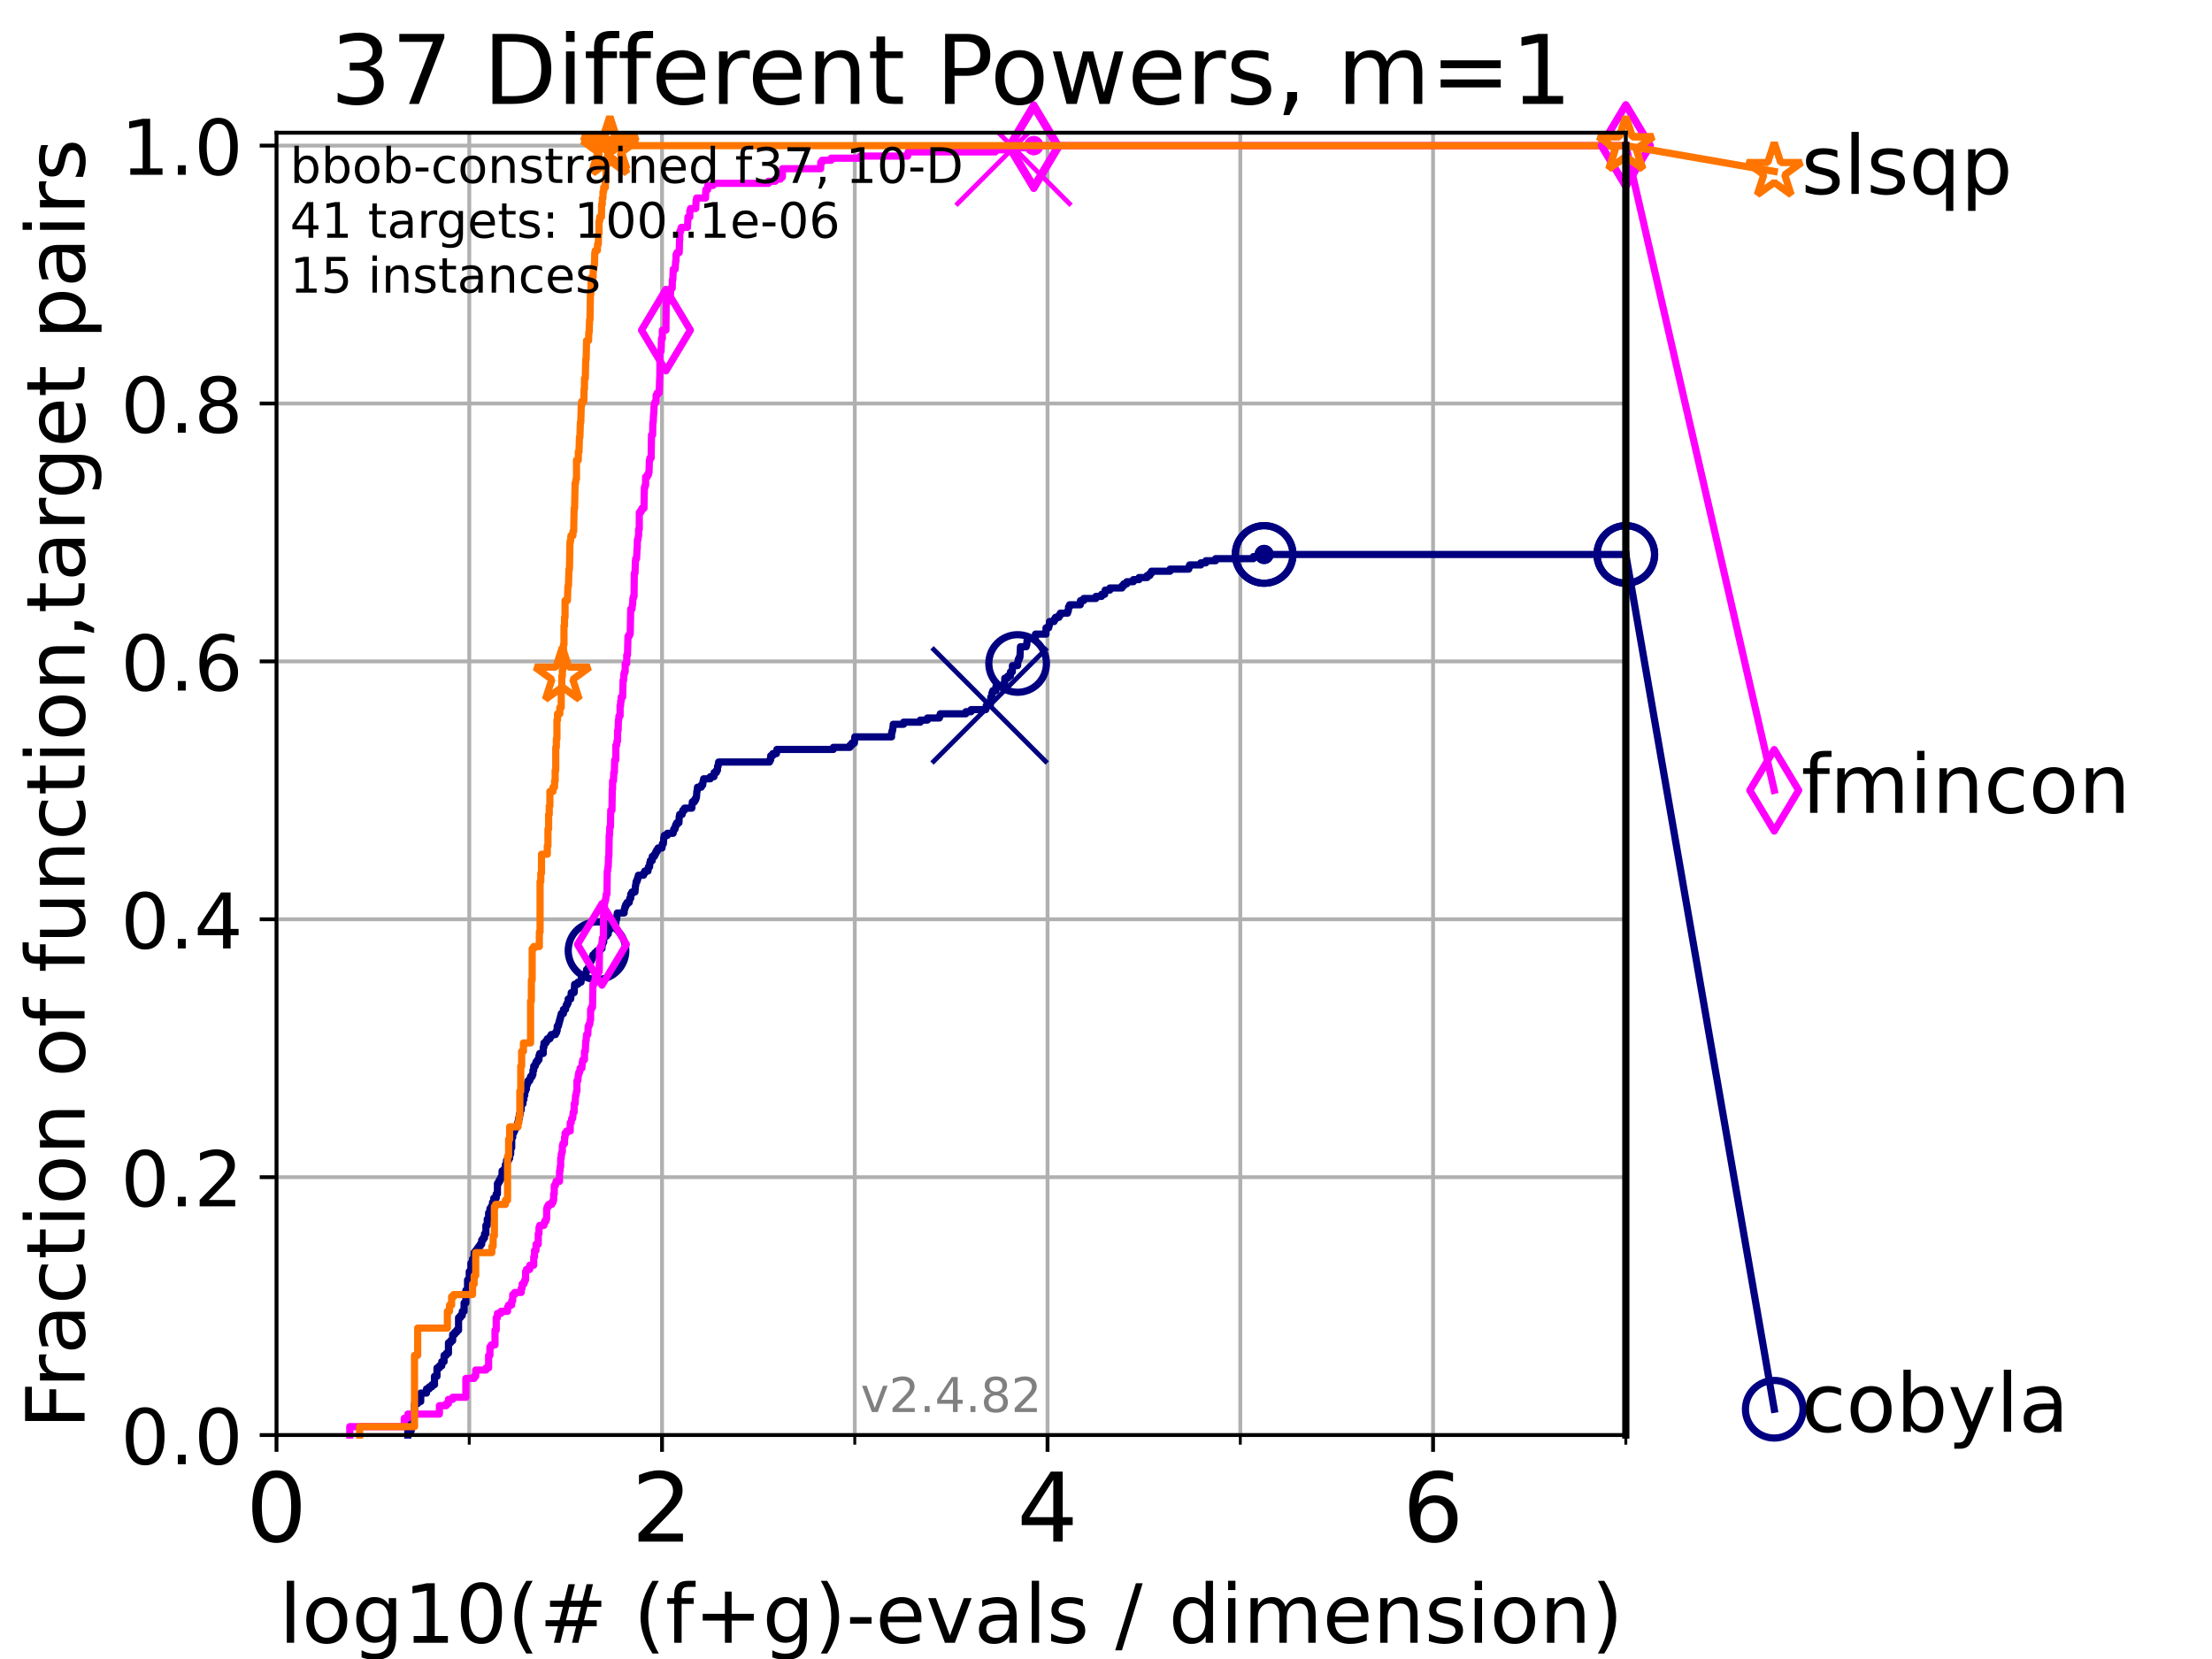 <?xml version="1.0" encoding="utf-8" standalone="no"?>
<!DOCTYPE svg PUBLIC "-//W3C//DTD SVG 1.1//EN"
  "http://www.w3.org/Graphics/SVG/1.1/DTD/svg11.dtd">
<!-- Created with matplotlib (https://matplotlib.org/) -->
<svg height="345.6pt" version="1.1" viewBox="0 0 460.8 345.6" width="460.8pt" xmlns="http://www.w3.org/2000/svg" xmlns:xlink="http://www.w3.org/1999/xlink">
 <defs>
  <style type="text/css">*{stroke-linecap:butt;stroke-linejoin:round;}</style>
 </defs>
 <g id="figure_1">
  <g id="patch_1">
   <path d="M 0 345.6 
L 460.8 345.6 
L 460.8 0 
L 0 0 
z
" style="fill:#ffffff;"/>
  </g>
  <g id="axes_1">
   <g id="patch_2">
    <path d="M 57.6 298.944 
L 338.688 298.944 
L 338.688 27.648 
L 57.6 27.648 
z
" style="fill:#ffffff;"/>
   </g>
   <g id="matplotlib.axis_1">
    <g id="xtick_1">
     <g id="line2d_1">
      <path clip-path="url(#p0ca8a1ef62)" d="M 57.6 298.944 
L 57.6 27.648 
" style="fill:none;stroke:#b0b0b0;stroke-linecap:square;stroke-width:0.8;"/>
     </g>
     <g id="line2d_2">
      <defs>
       <path d="M 0 0 
L 0 3.5 
" id="mf05a8a3688" style="stroke:#000000;stroke-width:0.8;"/>
      </defs>
      <g>
       <use style="stroke:#000000;stroke-width:0.8;" x="57.6" xlink:href="#mf05a8a3688" y="298.944"/>
      </g>
     </g>
     <g id="text_1">
      <!-- 0 -->
      <g transform="translate(51.237 321.141)scale(0.2 -0.2)">
       <defs>
        <path d="M 31.781 66.406 
Q 24.172 66.406 20.328 58.906 
Q 16.5 51.422 16.5 36.375 
Q 16.5 21.391 20.328 13.891 
Q 24.172 6.391 31.781 6.391 
Q 39.453 6.391 43.281 13.891 
Q 47.125 21.391 47.125 36.375 
Q 47.125 51.422 43.281 58.906 
Q 39.453 66.406 31.781 66.406 
z
M 31.781 74.219 
Q 44.047 74.219 50.516 64.516 
Q 56.984 54.828 56.984 36.375 
Q 56.984 17.969 50.516 8.266 
Q 44.047 -1.422 31.781 -1.422 
Q 19.531 -1.422 13.062 8.266 
Q 6.594 17.969 6.594 36.375 
Q 6.594 54.828 13.062 64.516 
Q 19.531 74.219 31.781 74.219 
z
" id="DejaVuSans-48"/>
       </defs>
       <use xlink:href="#DejaVuSans-48"/>
      </g>
     </g>
    </g>
    <g id="xtick_2">
     <g id="line2d_3">
      <path clip-path="url(#p0ca8a1ef62)" d="M 137.911 298.944 
L 137.911 27.648 
" style="fill:none;stroke:#b0b0b0;stroke-linecap:square;stroke-width:0.8;"/>
     </g>
     <g id="line2d_4">
      <g>
       <use style="stroke:#000000;stroke-width:0.8;" x="137.911" xlink:href="#mf05a8a3688" y="298.944"/>
      </g>
     </g>
     <g id="text_2">
      <!-- 2 -->
      <g transform="translate(131.548 321.141)scale(0.2 -0.2)">
       <defs>
        <path d="M 19.188 8.297 
L 53.609 8.297 
L 53.609 0 
L 7.328 0 
L 7.328 8.297 
Q 12.938 14.109 22.625 23.891 
Q 32.328 33.688 34.812 36.531 
Q 39.547 41.844 41.422 45.531 
Q 43.312 49.219 43.312 52.781 
Q 43.312 58.594 39.234 62.25 
Q 35.156 65.922 28.609 65.922 
Q 23.969 65.922 18.812 64.312 
Q 13.672 62.703 7.812 59.422 
L 7.812 69.391 
Q 13.766 71.781 18.938 73 
Q 24.125 74.219 28.422 74.219 
Q 39.75 74.219 46.484 68.547 
Q 53.219 62.891 53.219 53.422 
Q 53.219 48.922 51.531 44.891 
Q 49.859 40.875 45.406 35.406 
Q 44.188 33.984 37.641 27.219 
Q 31.109 20.453 19.188 8.297 
z
" id="DejaVuSans-50"/>
       </defs>
       <use xlink:href="#DejaVuSans-50"/>
      </g>
     </g>
    </g>
    <g id="xtick_3">
     <g id="line2d_5">
      <path clip-path="url(#p0ca8a1ef62)" d="M 218.222 298.944 
L 218.222 27.648 
" style="fill:none;stroke:#b0b0b0;stroke-linecap:square;stroke-width:0.8;"/>
     </g>
     <g id="line2d_6">
      <g>
       <use style="stroke:#000000;stroke-width:0.8;" x="218.222" xlink:href="#mf05a8a3688" y="298.944"/>
      </g>
     </g>
     <g id="text_3">
      <!-- 4 -->
      <g transform="translate(211.859 321.141)scale(0.2 -0.2)">
       <defs>
        <path d="M 37.797 64.312 
L 12.891 25.391 
L 37.797 25.391 
z
M 35.203 72.906 
L 47.609 72.906 
L 47.609 25.391 
L 58.016 25.391 
L 58.016 17.188 
L 47.609 17.188 
L 47.609 0 
L 37.797 0 
L 37.797 17.188 
L 4.891 17.188 
L 4.891 26.703 
z
" id="DejaVuSans-52"/>
       </defs>
       <use xlink:href="#DejaVuSans-52"/>
      </g>
     </g>
    </g>
    <g id="xtick_4">
     <g id="line2d_7">
      <path clip-path="url(#p0ca8a1ef62)" d="M 298.533 298.944 
L 298.533 27.648 
" style="fill:none;stroke:#b0b0b0;stroke-linecap:square;stroke-width:0.8;"/>
     </g>
     <g id="line2d_8">
      <g>
       <use style="stroke:#000000;stroke-width:0.8;" x="298.533" xlink:href="#mf05a8a3688" y="298.944"/>
      </g>
     </g>
     <g id="text_4">
      <!-- 6 -->
      <g transform="translate(292.17 321.141)scale(0.2 -0.2)">
       <defs>
        <path d="M 33.016 40.375 
Q 26.375 40.375 22.484 35.828 
Q 18.609 31.297 18.609 23.391 
Q 18.609 15.531 22.484 10.953 
Q 26.375 6.391 33.016 6.391 
Q 39.656 6.391 43.531 10.953 
Q 47.406 15.531 47.406 23.391 
Q 47.406 31.297 43.531 35.828 
Q 39.656 40.375 33.016 40.375 
z
M 52.594 71.297 
L 52.594 62.312 
Q 48.875 64.062 45.094 64.984 
Q 41.312 65.922 37.594 65.922 
Q 27.828 65.922 22.672 59.328 
Q 17.531 52.734 16.797 39.406 
Q 19.672 43.656 24.016 45.922 
Q 28.375 48.188 33.594 48.188 
Q 44.578 48.188 50.953 41.516 
Q 57.328 34.859 57.328 23.391 
Q 57.328 12.156 50.688 5.359 
Q 44.047 -1.422 33.016 -1.422 
Q 20.359 -1.422 13.672 8.266 
Q 6.984 17.969 6.984 36.375 
Q 6.984 53.656 15.188 63.938 
Q 23.391 74.219 37.203 74.219 
Q 40.922 74.219 44.703 73.484 
Q 48.484 72.75 52.594 71.297 
z
" id="DejaVuSans-54"/>
       </defs>
       <use xlink:href="#DejaVuSans-54"/>
      </g>
     </g>
    </g>
    <g id="xtick_5">
     <g id="line2d_9">
      <path clip-path="url(#p0ca8a1ef62)" d="M 97.755 298.944 
L 97.755 27.648 
" style="fill:none;stroke:#b0b0b0;stroke-linecap:square;stroke-width:0.8;"/>
     </g>
     <g id="line2d_10">
      <defs>
       <path d="M 0 0 
L 0 2 
" id="mf27eb2f4ad" style="stroke:#000000;stroke-width:0.6;"/>
      </defs>
      <g>
       <use style="stroke:#000000;stroke-width:0.6;" x="97.755" xlink:href="#mf27eb2f4ad" y="298.944"/>
      </g>
     </g>
    </g>
    <g id="xtick_6">
     <g id="line2d_11">
      <path clip-path="url(#p0ca8a1ef62)" d="M 178.066 298.944 
L 178.066 27.648 
" style="fill:none;stroke:#b0b0b0;stroke-linecap:square;stroke-width:0.8;"/>
     </g>
     <g id="line2d_12">
      <g>
       <use style="stroke:#000000;stroke-width:0.6;" x="178.066" xlink:href="#mf27eb2f4ad" y="298.944"/>
      </g>
     </g>
    </g>
    <g id="xtick_7">
     <g id="line2d_13">
      <path clip-path="url(#p0ca8a1ef62)" d="M 258.377 298.944 
L 258.377 27.648 
" style="fill:none;stroke:#b0b0b0;stroke-linecap:square;stroke-width:0.8;"/>
     </g>
     <g id="line2d_14">
      <g>
       <use style="stroke:#000000;stroke-width:0.6;" x="258.377" xlink:href="#mf27eb2f4ad" y="298.944"/>
      </g>
     </g>
    </g>
    <g id="xtick_8">
     <g id="line2d_15">
      <path clip-path="url(#p0ca8a1ef62)" d="M 338.688 298.944 
L 338.688 27.648 
" style="fill:none;stroke:#b0b0b0;stroke-linecap:square;stroke-width:0.8;"/>
     </g>
     <g id="line2d_16">
      <g>
       <use style="stroke:#000000;stroke-width:0.6;" x="338.688" xlink:href="#mf27eb2f4ad" y="298.944"/>
      </g>
     </g>
    </g>
    <g id="text_5">
     <!-- log10(# (f+g)-evals / dimension) -->
     <g transform="translate(58.145 342.218)scale(0.17 -0.17)">
      <defs>
       <path d="M 9.422 75.984 
L 18.406 75.984 
L 18.406 0 
L 9.422 0 
z
" id="DejaVuSans-108"/>
       <path d="M 30.609 48.391 
Q 23.391 48.391 19.188 42.75 
Q 14.984 37.109 14.984 27.297 
Q 14.984 17.484 19.156 11.844 
Q 23.344 6.203 30.609 6.203 
Q 37.797 6.203 41.984 11.859 
Q 46.188 17.531 46.188 27.297 
Q 46.188 37.016 41.984 42.703 
Q 37.797 48.391 30.609 48.391 
z
M 30.609 56 
Q 42.328 56 49.016 48.375 
Q 55.719 40.766 55.719 27.297 
Q 55.719 13.875 49.016 6.219 
Q 42.328 -1.422 30.609 -1.422 
Q 18.844 -1.422 12.172 6.219 
Q 5.516 13.875 5.516 27.297 
Q 5.516 40.766 12.172 48.375 
Q 18.844 56 30.609 56 
z
" id="DejaVuSans-111"/>
       <path d="M 45.406 27.984 
Q 45.406 37.75 41.375 43.109 
Q 37.359 48.484 30.078 48.484 
Q 22.859 48.484 18.828 43.109 
Q 14.797 37.75 14.797 27.984 
Q 14.797 18.266 18.828 12.891 
Q 22.859 7.516 30.078 7.516 
Q 37.359 7.516 41.375 12.891 
Q 45.406 18.266 45.406 27.984 
z
M 54.391 6.781 
Q 54.391 -7.172 48.188 -13.984 
Q 42 -20.797 29.203 -20.797 
Q 24.469 -20.797 20.266 -20.094 
Q 16.062 -19.391 12.109 -17.922 
L 12.109 -9.188 
Q 16.062 -11.328 19.922 -12.344 
Q 23.781 -13.375 27.781 -13.375 
Q 36.625 -13.375 41.016 -8.766 
Q 45.406 -4.156 45.406 5.172 
L 45.406 9.625 
Q 42.625 4.781 38.281 2.391 
Q 33.938 0 27.875 0 
Q 17.828 0 11.672 7.656 
Q 5.516 15.328 5.516 27.984 
Q 5.516 40.672 11.672 48.328 
Q 17.828 56 27.875 56 
Q 33.938 56 38.281 53.609 
Q 42.625 51.219 45.406 46.391 
L 45.406 54.688 
L 54.391 54.688 
z
" id="DejaVuSans-103"/>
       <path d="M 12.406 8.297 
L 28.516 8.297 
L 28.516 63.922 
L 10.984 60.406 
L 10.984 69.391 
L 28.422 72.906 
L 38.281 72.906 
L 38.281 8.297 
L 54.391 8.297 
L 54.391 0 
L 12.406 0 
z
" id="DejaVuSans-49"/>
       <path d="M 31 75.875 
Q 24.469 64.656 21.281 53.656 
Q 18.109 42.672 18.109 31.391 
Q 18.109 20.125 21.312 9.062 
Q 24.516 -2 31 -13.188 
L 23.188 -13.188 
Q 15.875 -1.703 12.234 9.375 
Q 8.594 20.453 8.594 31.391 
Q 8.594 42.281 12.203 53.312 
Q 15.828 64.359 23.188 75.875 
z
" id="DejaVuSans-40"/>
       <path d="M 51.125 44 
L 36.922 44 
L 32.812 27.688 
L 47.125 27.688 
z
M 43.797 71.781 
L 38.719 51.516 
L 52.984 51.516 
L 58.109 71.781 
L 65.922 71.781 
L 60.891 51.516 
L 76.125 51.516 
L 76.125 44 
L 58.984 44 
L 54.984 27.688 
L 70.516 27.688 
L 70.516 20.219 
L 53.078 20.219 
L 48 0 
L 40.188 0 
L 45.219 20.219 
L 30.906 20.219 
L 25.875 0 
L 18.016 0 
L 23.094 20.219 
L 7.719 20.219 
L 7.719 27.688 
L 24.906 27.688 
L 29 44 
L 13.281 44 
L 13.281 51.516 
L 30.906 51.516 
L 35.891 71.781 
z
" id="DejaVuSans-35"/>
       <path id="DejaVuSans-32"/>
       <path d="M 37.109 75.984 
L 37.109 68.5 
L 28.516 68.5 
Q 23.688 68.5 21.797 66.547 
Q 19.922 64.594 19.922 59.516 
L 19.922 54.688 
L 34.719 54.688 
L 34.719 47.703 
L 19.922 47.703 
L 19.922 0 
L 10.891 0 
L 10.891 47.703 
L 2.297 47.703 
L 2.297 54.688 
L 10.891 54.688 
L 10.891 58.5 
Q 10.891 67.625 15.141 71.797 
Q 19.391 75.984 28.609 75.984 
z
" id="DejaVuSans-102"/>
       <path d="M 46 62.703 
L 46 35.5 
L 73.188 35.5 
L 73.188 27.203 
L 46 27.203 
L 46 0 
L 37.797 0 
L 37.797 27.203 
L 10.594 27.203 
L 10.594 35.5 
L 37.797 35.5 
L 37.797 62.703 
z
" id="DejaVuSans-43"/>
       <path d="M 8.016 75.875 
L 15.828 75.875 
Q 23.141 64.359 26.781 53.312 
Q 30.422 42.281 30.422 31.391 
Q 30.422 20.453 26.781 9.375 
Q 23.141 -1.703 15.828 -13.188 
L 8.016 -13.188 
Q 14.5 -2 17.703 9.062 
Q 20.906 20.125 20.906 31.391 
Q 20.906 42.672 17.703 53.656 
Q 14.5 64.656 8.016 75.875 
z
" id="DejaVuSans-41"/>
       <path d="M 4.891 31.391 
L 31.203 31.391 
L 31.203 23.391 
L 4.891 23.391 
z
" id="DejaVuSans-45"/>
       <path d="M 56.203 29.594 
L 56.203 25.203 
L 14.891 25.203 
Q 15.484 15.922 20.484 11.062 
Q 25.484 6.203 34.422 6.203 
Q 39.594 6.203 44.453 7.469 
Q 49.312 8.734 54.109 11.281 
L 54.109 2.781 
Q 49.266 0.734 44.188 -0.344 
Q 39.109 -1.422 33.891 -1.422 
Q 20.797 -1.422 13.156 6.188 
Q 5.516 13.812 5.516 26.812 
Q 5.516 40.234 12.766 48.109 
Q 20.016 56 32.328 56 
Q 43.359 56 49.781 48.891 
Q 56.203 41.797 56.203 29.594 
z
M 47.219 32.234 
Q 47.125 39.594 43.094 43.984 
Q 39.062 48.391 32.422 48.391 
Q 24.906 48.391 20.391 44.141 
Q 15.875 39.891 15.188 32.172 
z
" id="DejaVuSans-101"/>
       <path d="M 2.984 54.688 
L 12.5 54.688 
L 29.594 8.797 
L 46.688 54.688 
L 56.203 54.688 
L 35.688 0 
L 23.484 0 
z
" id="DejaVuSans-118"/>
       <path d="M 34.281 27.484 
Q 23.391 27.484 19.188 25 
Q 14.984 22.516 14.984 16.5 
Q 14.984 11.719 18.141 8.906 
Q 21.297 6.109 26.703 6.109 
Q 34.188 6.109 38.703 11.406 
Q 43.219 16.703 43.219 25.484 
L 43.219 27.484 
z
M 52.203 31.203 
L 52.203 0 
L 43.219 0 
L 43.219 8.297 
Q 40.141 3.328 35.547 0.953 
Q 30.953 -1.422 24.312 -1.422 
Q 15.922 -1.422 10.953 3.297 
Q 6 8.016 6 15.922 
Q 6 25.141 12.172 29.828 
Q 18.359 34.516 30.609 34.516 
L 43.219 34.516 
L 43.219 35.406 
Q 43.219 41.609 39.141 45 
Q 35.062 48.391 27.688 48.391 
Q 23 48.391 18.547 47.266 
Q 14.109 46.141 10.016 43.891 
L 10.016 52.203 
Q 14.938 54.109 19.578 55.047 
Q 24.219 56 28.609 56 
Q 40.484 56 46.344 49.844 
Q 52.203 43.703 52.203 31.203 
z
" id="DejaVuSans-97"/>
       <path d="M 44.281 53.078 
L 44.281 44.578 
Q 40.484 46.531 36.375 47.5 
Q 32.281 48.484 27.875 48.484 
Q 21.188 48.484 17.844 46.438 
Q 14.5 44.391 14.5 40.281 
Q 14.5 37.156 16.891 35.375 
Q 19.281 33.594 26.516 31.984 
L 29.594 31.297 
Q 39.156 29.25 43.188 25.516 
Q 47.219 21.781 47.219 15.094 
Q 47.219 7.469 41.188 3.016 
Q 35.156 -1.422 24.609 -1.422 
Q 20.219 -1.422 15.453 -0.562 
Q 10.688 0.297 5.422 2 
L 5.422 11.281 
Q 10.406 8.688 15.234 7.391 
Q 20.062 6.109 24.812 6.109 
Q 31.156 6.109 34.562 8.281 
Q 37.984 10.453 37.984 14.406 
Q 37.984 18.062 35.516 20.016 
Q 33.062 21.969 24.703 23.781 
L 21.578 24.516 
Q 13.234 26.266 9.516 29.906 
Q 5.812 33.547 5.812 39.891 
Q 5.812 47.609 11.281 51.797 
Q 16.75 56 26.812 56 
Q 31.781 56 36.172 55.266 
Q 40.578 54.547 44.281 53.078 
z
" id="DejaVuSans-115"/>
       <path d="M 25.391 72.906 
L 33.688 72.906 
L 8.297 -9.281 
L 0 -9.281 
z
" id="DejaVuSans-47"/>
       <path d="M 45.406 46.391 
L 45.406 75.984 
L 54.391 75.984 
L 54.391 0 
L 45.406 0 
L 45.406 8.203 
Q 42.578 3.328 38.25 0.953 
Q 33.938 -1.422 27.875 -1.422 
Q 17.969 -1.422 11.734 6.484 
Q 5.516 14.406 5.516 27.297 
Q 5.516 40.188 11.734 48.094 
Q 17.969 56 27.875 56 
Q 33.938 56 38.25 53.625 
Q 42.578 51.266 45.406 46.391 
z
M 14.797 27.297 
Q 14.797 17.391 18.875 11.75 
Q 22.953 6.109 30.078 6.109 
Q 37.203 6.109 41.297 11.75 
Q 45.406 17.391 45.406 27.297 
Q 45.406 37.203 41.297 42.844 
Q 37.203 48.484 30.078 48.484 
Q 22.953 48.484 18.875 42.844 
Q 14.797 37.203 14.797 27.297 
z
" id="DejaVuSans-100"/>
       <path d="M 9.422 54.688 
L 18.406 54.688 
L 18.406 0 
L 9.422 0 
z
M 9.422 75.984 
L 18.406 75.984 
L 18.406 64.594 
L 9.422 64.594 
z
" id="DejaVuSans-105"/>
       <path d="M 52 44.188 
Q 55.375 50.25 60.062 53.125 
Q 64.75 56 71.094 56 
Q 79.641 56 84.281 50.016 
Q 88.922 44.047 88.922 33.016 
L 88.922 0 
L 79.891 0 
L 79.891 32.719 
Q 79.891 40.578 77.094 44.375 
Q 74.312 48.188 68.609 48.188 
Q 61.625 48.188 57.562 43.547 
Q 53.516 38.922 53.516 30.906 
L 53.516 0 
L 44.484 0 
L 44.484 32.719 
Q 44.484 40.625 41.703 44.406 
Q 38.922 48.188 33.109 48.188 
Q 26.219 48.188 22.156 43.531 
Q 18.109 38.875 18.109 30.906 
L 18.109 0 
L 9.078 0 
L 9.078 54.688 
L 18.109 54.688 
L 18.109 46.188 
Q 21.188 51.219 25.484 53.609 
Q 29.781 56 35.688 56 
Q 41.656 56 45.828 52.969 
Q 50 49.953 52 44.188 
z
" id="DejaVuSans-109"/>
       <path d="M 54.891 33.016 
L 54.891 0 
L 45.906 0 
L 45.906 32.719 
Q 45.906 40.484 42.875 44.328 
Q 39.844 48.188 33.797 48.188 
Q 26.516 48.188 22.312 43.547 
Q 18.109 38.922 18.109 30.906 
L 18.109 0 
L 9.078 0 
L 9.078 54.688 
L 18.109 54.688 
L 18.109 46.188 
Q 21.344 51.125 25.703 53.562 
Q 30.078 56 35.797 56 
Q 45.219 56 50.047 50.172 
Q 54.891 44.344 54.891 33.016 
z
" id="DejaVuSans-110"/>
      </defs>
      <use xlink:href="#DejaVuSans-108"/>
      <use x="27.783" xlink:href="#DejaVuSans-111"/>
      <use x="88.965" xlink:href="#DejaVuSans-103"/>
      <use x="152.441" xlink:href="#DejaVuSans-49"/>
      <use x="216.064" xlink:href="#DejaVuSans-48"/>
      <use x="279.688" xlink:href="#DejaVuSans-40"/>
      <use x="318.701" xlink:href="#DejaVuSans-35"/>
      <use x="402.49" xlink:href="#DejaVuSans-32"/>
      <use x="434.277" xlink:href="#DejaVuSans-40"/>
      <use x="473.291" xlink:href="#DejaVuSans-102"/>
      <use x="508.496" xlink:href="#DejaVuSans-43"/>
      <use x="592.285" xlink:href="#DejaVuSans-103"/>
      <use x="655.762" xlink:href="#DejaVuSans-41"/>
      <use x="694.775" xlink:href="#DejaVuSans-45"/>
      <use x="730.859" xlink:href="#DejaVuSans-101"/>
      <use x="792.383" xlink:href="#DejaVuSans-118"/>
      <use x="851.562" xlink:href="#DejaVuSans-97"/>
      <use x="912.842" xlink:href="#DejaVuSans-108"/>
      <use x="940.625" xlink:href="#DejaVuSans-115"/>
      <use x="992.725" xlink:href="#DejaVuSans-32"/>
      <use x="1024.512" xlink:href="#DejaVuSans-47"/>
      <use x="1058.203" xlink:href="#DejaVuSans-32"/>
      <use x="1089.99" xlink:href="#DejaVuSans-100"/>
      <use x="1153.467" xlink:href="#DejaVuSans-105"/>
      <use x="1181.25" xlink:href="#DejaVuSans-109"/>
      <use x="1278.662" xlink:href="#DejaVuSans-101"/>
      <use x="1340.186" xlink:href="#DejaVuSans-110"/>
      <use x="1403.564" xlink:href="#DejaVuSans-115"/>
      <use x="1455.664" xlink:href="#DejaVuSans-105"/>
      <use x="1483.447" xlink:href="#DejaVuSans-111"/>
      <use x="1544.629" xlink:href="#DejaVuSans-110"/>
      <use x="1608.008" xlink:href="#DejaVuSans-41"/>
     </g>
    </g>
   </g>
   <g id="matplotlib.axis_2">
    <g id="ytick_1">
     <g id="line2d_17">
      <path clip-path="url(#p0ca8a1ef62)" d="M 57.6 298.944 
L 338.688 298.944 
" style="fill:none;stroke:#b0b0b0;stroke-linecap:square;stroke-width:0.8;"/>
     </g>
     <g id="line2d_18">
      <defs>
       <path d="M 0 0 
L -3.5 0 
" id="meefe30126b" style="stroke:#000000;stroke-width:0.8;"/>
      </defs>
      <g>
       <use style="stroke:#000000;stroke-width:0.8;" x="57.6" xlink:href="#meefe30126b" y="298.944"/>
      </g>
     </g>
     <g id="text_6">
      <!-- 0.0 -->
      <g transform="translate(25.155 305.023)scale(0.16 -0.16)">
       <defs>
        <path d="M 10.688 12.406 
L 21 12.406 
L 21 0 
L 10.688 0 
z
" id="DejaVuSans-46"/>
       </defs>
       <use xlink:href="#DejaVuSans-48"/>
       <use x="63.623" xlink:href="#DejaVuSans-46"/>
       <use x="95.41" xlink:href="#DejaVuSans-48"/>
      </g>
     </g>
    </g>
    <g id="ytick_2">
     <g id="line2d_19">
      <path clip-path="url(#p0ca8a1ef62)" d="M 57.6 245.222 
L 338.688 245.222 
" style="fill:none;stroke:#b0b0b0;stroke-linecap:square;stroke-width:0.8;"/>
     </g>
     <g id="line2d_20">
      <g>
       <use style="stroke:#000000;stroke-width:0.8;" x="57.6" xlink:href="#meefe30126b" y="245.222"/>
      </g>
     </g>
     <g id="text_7">
      <!-- 0.2 -->
      <g transform="translate(25.155 251.301)scale(0.16 -0.16)">
       <use xlink:href="#DejaVuSans-48"/>
       <use x="63.623" xlink:href="#DejaVuSans-46"/>
       <use x="95.41" xlink:href="#DejaVuSans-50"/>
      </g>
     </g>
    </g>
    <g id="ytick_3">
     <g id="line2d_21">
      <path clip-path="url(#p0ca8a1ef62)" d="M 57.6 191.5 
L 338.688 191.5 
" style="fill:none;stroke:#b0b0b0;stroke-linecap:square;stroke-width:0.8;"/>
     </g>
     <g id="line2d_22">
      <g>
       <use style="stroke:#000000;stroke-width:0.8;" x="57.6" xlink:href="#meefe30126b" y="191.5"/>
      </g>
     </g>
     <g id="text_8">
      <!-- 0.4 -->
      <g transform="translate(25.155 197.579)scale(0.16 -0.16)">
       <use xlink:href="#DejaVuSans-48"/>
       <use x="63.623" xlink:href="#DejaVuSans-46"/>
       <use x="95.41" xlink:href="#DejaVuSans-52"/>
      </g>
     </g>
    </g>
    <g id="ytick_4">
     <g id="line2d_23">
      <path clip-path="url(#p0ca8a1ef62)" d="M 57.6 137.778 
L 338.688 137.778 
" style="fill:none;stroke:#b0b0b0;stroke-linecap:square;stroke-width:0.8;"/>
     </g>
     <g id="line2d_24">
      <g>
       <use style="stroke:#000000;stroke-width:0.8;" x="57.6" xlink:href="#meefe30126b" y="137.778"/>
      </g>
     </g>
     <g id="text_9">
      <!-- 0.6 -->
      <g transform="translate(25.155 143.857)scale(0.16 -0.16)">
       <use xlink:href="#DejaVuSans-48"/>
       <use x="63.623" xlink:href="#DejaVuSans-46"/>
       <use x="95.41" xlink:href="#DejaVuSans-54"/>
      </g>
     </g>
    </g>
    <g id="ytick_5">
     <g id="line2d_25">
      <path clip-path="url(#p0ca8a1ef62)" d="M 57.6 84.056 
L 338.688 84.056 
" style="fill:none;stroke:#b0b0b0;stroke-linecap:square;stroke-width:0.8;"/>
     </g>
     <g id="line2d_26">
      <g>
       <use style="stroke:#000000;stroke-width:0.8;" x="57.6" xlink:href="#meefe30126b" y="84.056"/>
      </g>
     </g>
     <g id="text_10">
      <!-- 0.8 -->
      <g transform="translate(25.155 90.135)scale(0.16 -0.16)">
       <defs>
        <path d="M 31.781 34.625 
Q 24.75 34.625 20.719 30.859 
Q 16.703 27.094 16.703 20.516 
Q 16.703 13.922 20.719 10.156 
Q 24.75 6.391 31.781 6.391 
Q 38.812 6.391 42.859 10.172 
Q 46.922 13.969 46.922 20.516 
Q 46.922 27.094 42.891 30.859 
Q 38.875 34.625 31.781 34.625 
z
M 21.922 38.812 
Q 15.578 40.375 12.031 44.719 
Q 8.5 49.078 8.5 55.328 
Q 8.5 64.062 14.719 69.141 
Q 20.953 74.219 31.781 74.219 
Q 42.672 74.219 48.875 69.141 
Q 55.078 64.062 55.078 55.328 
Q 55.078 49.078 51.531 44.719 
Q 48 40.375 41.703 38.812 
Q 48.828 37.156 52.797 32.312 
Q 56.781 27.484 56.781 20.516 
Q 56.781 9.906 50.312 4.234 
Q 43.844 -1.422 31.781 -1.422 
Q 19.734 -1.422 13.25 4.234 
Q 6.781 9.906 6.781 20.516 
Q 6.781 27.484 10.781 32.312 
Q 14.797 37.156 21.922 38.812 
z
M 18.312 54.391 
Q 18.312 48.734 21.844 45.562 
Q 25.391 42.391 31.781 42.391 
Q 38.141 42.391 41.719 45.562 
Q 45.312 48.734 45.312 54.391 
Q 45.312 60.062 41.719 63.234 
Q 38.141 66.406 31.781 66.406 
Q 25.391 66.406 21.844 63.234 
Q 18.312 60.062 18.312 54.391 
z
" id="DejaVuSans-56"/>
       </defs>
       <use xlink:href="#DejaVuSans-48"/>
       <use x="63.623" xlink:href="#DejaVuSans-46"/>
       <use x="95.41" xlink:href="#DejaVuSans-56"/>
      </g>
     </g>
    </g>
    <g id="ytick_6">
     <g id="line2d_27">
      <path clip-path="url(#p0ca8a1ef62)" d="M 57.6 30.334 
L 338.688 30.334 
" style="fill:none;stroke:#b0b0b0;stroke-linecap:square;stroke-width:0.8;"/>
     </g>
     <g id="line2d_28">
      <g>
       <use style="stroke:#000000;stroke-width:0.8;" x="57.6" xlink:href="#meefe30126b" y="30.334"/>
      </g>
     </g>
     <g id="text_11">
      <!-- 1.0 -->
      <g transform="translate(25.155 36.413)scale(0.16 -0.16)">
       <use xlink:href="#DejaVuSans-49"/>
       <use x="63.623" xlink:href="#DejaVuSans-46"/>
       <use x="95.41" xlink:href="#DejaVuSans-48"/>
      </g>
     </g>
    </g>
    <g id="text_12">
     <!-- Fraction of function,target pairs -->
     <g transform="translate(17.62 297.681)rotate(-90)scale(0.17 -0.17)">
      <defs>
       <path d="M 9.812 72.906 
L 51.703 72.906 
L 51.703 64.594 
L 19.672 64.594 
L 19.672 43.109 
L 48.578 43.109 
L 48.578 34.812 
L 19.672 34.812 
L 19.672 0 
L 9.812 0 
z
" id="DejaVuSans-70"/>
       <path d="M 41.109 46.297 
Q 39.594 47.172 37.812 47.578 
Q 36.031 48 33.891 48 
Q 26.266 48 22.188 43.047 
Q 18.109 38.094 18.109 28.812 
L 18.109 0 
L 9.078 0 
L 9.078 54.688 
L 18.109 54.688 
L 18.109 46.188 
Q 20.953 51.172 25.484 53.578 
Q 30.031 56 36.531 56 
Q 37.453 56 38.578 55.875 
Q 39.703 55.766 41.062 55.516 
z
" id="DejaVuSans-114"/>
       <path d="M 48.781 52.594 
L 48.781 44.188 
Q 44.969 46.297 41.141 47.344 
Q 37.312 48.391 33.406 48.391 
Q 24.656 48.391 19.812 42.844 
Q 14.984 37.312 14.984 27.297 
Q 14.984 17.281 19.812 11.734 
Q 24.656 6.203 33.406 6.203 
Q 37.312 6.203 41.141 7.25 
Q 44.969 8.297 48.781 10.406 
L 48.781 2.094 
Q 45.016 0.344 40.984 -0.531 
Q 36.969 -1.422 32.422 -1.422 
Q 20.062 -1.422 12.781 6.344 
Q 5.516 14.109 5.516 27.297 
Q 5.516 40.672 12.859 48.328 
Q 20.219 56 33.016 56 
Q 37.156 56 41.109 55.141 
Q 45.062 54.297 48.781 52.594 
z
" id="DejaVuSans-99"/>
       <path d="M 18.312 70.219 
L 18.312 54.688 
L 36.812 54.688 
L 36.812 47.703 
L 18.312 47.703 
L 18.312 18.016 
Q 18.312 11.328 20.141 9.422 
Q 21.969 7.516 27.594 7.516 
L 36.812 7.516 
L 36.812 0 
L 27.594 0 
Q 17.188 0 13.234 3.875 
Q 9.281 7.766 9.281 18.016 
L 9.281 47.703 
L 2.688 47.703 
L 2.688 54.688 
L 9.281 54.688 
L 9.281 70.219 
z
" id="DejaVuSans-116"/>
       <path d="M 8.5 21.578 
L 8.5 54.688 
L 17.484 54.688 
L 17.484 21.922 
Q 17.484 14.156 20.5 10.266 
Q 23.531 6.391 29.594 6.391 
Q 36.859 6.391 41.078 11.031 
Q 45.312 15.672 45.312 23.688 
L 45.312 54.688 
L 54.297 54.688 
L 54.297 0 
L 45.312 0 
L 45.312 8.406 
Q 42.047 3.422 37.719 1 
Q 33.406 -1.422 27.688 -1.422 
Q 18.266 -1.422 13.375 4.438 
Q 8.5 10.297 8.5 21.578 
z
M 31.109 56 
z
" id="DejaVuSans-117"/>
       <path d="M 11.719 12.406 
L 22.016 12.406 
L 22.016 4 
L 14.016 -11.625 
L 7.719 -11.625 
L 11.719 4 
z
" id="DejaVuSans-44"/>
       <path d="M 18.109 8.203 
L 18.109 -20.797 
L 9.078 -20.797 
L 9.078 54.688 
L 18.109 54.688 
L 18.109 46.391 
Q 20.953 51.266 25.266 53.625 
Q 29.594 56 35.594 56 
Q 45.562 56 51.781 48.094 
Q 58.016 40.188 58.016 27.297 
Q 58.016 14.406 51.781 6.484 
Q 45.562 -1.422 35.594 -1.422 
Q 29.594 -1.422 25.266 0.953 
Q 20.953 3.328 18.109 8.203 
z
M 48.688 27.297 
Q 48.688 37.203 44.609 42.844 
Q 40.531 48.484 33.406 48.484 
Q 26.266 48.484 22.188 42.844 
Q 18.109 37.203 18.109 27.297 
Q 18.109 17.391 22.188 11.75 
Q 26.266 6.109 33.406 6.109 
Q 40.531 6.109 44.609 11.75 
Q 48.688 17.391 48.688 27.297 
z
" id="DejaVuSans-112"/>
      </defs>
      <use xlink:href="#DejaVuSans-70"/>
      <use x="50.27" xlink:href="#DejaVuSans-114"/>
      <use x="91.383" xlink:href="#DejaVuSans-97"/>
      <use x="152.662" xlink:href="#DejaVuSans-99"/>
      <use x="207.643" xlink:href="#DejaVuSans-116"/>
      <use x="246.852" xlink:href="#DejaVuSans-105"/>
      <use x="274.635" xlink:href="#DejaVuSans-111"/>
      <use x="335.816" xlink:href="#DejaVuSans-110"/>
      <use x="399.195" xlink:href="#DejaVuSans-32"/>
      <use x="430.982" xlink:href="#DejaVuSans-111"/>
      <use x="492.164" xlink:href="#DejaVuSans-102"/>
      <use x="527.369" xlink:href="#DejaVuSans-32"/>
      <use x="559.156" xlink:href="#DejaVuSans-102"/>
      <use x="594.361" xlink:href="#DejaVuSans-117"/>
      <use x="657.74" xlink:href="#DejaVuSans-110"/>
      <use x="721.119" xlink:href="#DejaVuSans-99"/>
      <use x="776.1" xlink:href="#DejaVuSans-116"/>
      <use x="815.309" xlink:href="#DejaVuSans-105"/>
      <use x="843.092" xlink:href="#DejaVuSans-111"/>
      <use x="904.273" xlink:href="#DejaVuSans-110"/>
      <use x="967.652" xlink:href="#DejaVuSans-44"/>
      <use x="999.439" xlink:href="#DejaVuSans-116"/>
      <use x="1038.648" xlink:href="#DejaVuSans-97"/>
      <use x="1099.928" xlink:href="#DejaVuSans-114"/>
      <use x="1139.291" xlink:href="#DejaVuSans-103"/>
      <use x="1202.768" xlink:href="#DejaVuSans-101"/>
      <use x="1264.291" xlink:href="#DejaVuSans-116"/>
      <use x="1303.5" xlink:href="#DejaVuSans-32"/>
      <use x="1335.287" xlink:href="#DejaVuSans-112"/>
      <use x="1398.764" xlink:href="#DejaVuSans-97"/>
      <use x="1460.043" xlink:href="#DejaVuSans-105"/>
      <use x="1487.826" xlink:href="#DejaVuSans-114"/>
      <use x="1528.939" xlink:href="#DejaVuSans-115"/>
     </g>
    </g>
   </g>
   <g id="line2d_29">
    <defs>
     <path d="M 0 1.5 
C 0.398 1.5 0.779 1.342 1.061 1.061 
C 1.342 0.779 1.5 0.398 1.5 0 
C 1.5 -0.398 1.342 -0.779 1.061 -1.061 
C 0.779 -1.342 0.398 -1.5 0 -1.5 
C -0.398 -1.5 -0.779 -1.342 -1.061 -1.061 
C -1.342 -0.779 -1.5 -0.398 -1.5 0 
C -1.5 0.398 -1.342 0.779 -1.061 1.061 
C -0.779 1.342 -0.398 1.5 0 1.5 
z
" id="m6c93ea573d" style="stroke:#000080;"/>
    </defs>
    <g>
     <use style="fill:#000080;stroke:#000080;" x="263.345" xlink:href="#m6c93ea573d" y="115.503"/>
     <use style="fill:#000080;stroke:#000080;" x="263.345" xlink:href="#m6c93ea573d" y="115.503"/>
    </g>
   </g>
   <g id="line2d_30">
    <path d="M 84.956 298.944 
L 84.956 298.07 
L 85.667 298.07 
L 85.667 295.013 
L 86.351 295.013 
L 86.351 292.393 
L 87.01 292.393 
L 87.01 291.956 
L 87.644 291.956 
L 87.644 290.209 
L 88.847 290.209 
L 88.847 289.335 
L 89.419 289.335 
L 89.419 288.898 
L 89.973 288.898 
L 89.973 288.462 
L 90.509 288.462 
L 90.509 286.715 
L 91.03 286.715 
L 91.03 284.968 
L 91.535 284.968 
L 91.535 284.531 
L 92.027 284.531 
L 92.027 283.657 
L 92.504 283.657 
L 92.504 282.347 
L 92.969 282.347 
L 92.969 281.91 
L 93.422 281.91 
L 93.422 279.726 
L 93.864 279.726 
L 93.864 279.29 
L 94.295 279.29 
L 94.295 277.979 
L 94.715 277.979 
L 94.715 277.543 
L 95.125 277.543 
L 95.125 277.106 
L 95.526 277.106 
L 95.526 274.485 
L 95.918 274.485 
L 95.918 274.048 
L 96.301 274.048 
L 96.301 273.175 
L 96.676 273.175 
L 96.676 271.428 
L 97.044 271.428 
L 97.044 268.807 
L 97.403 268.807 
L 97.403 266.623 
L 97.755 266.623 
L 97.755 264.876 
L 98.101 264.876 
L 98.101 263.129 
L 98.439 263.129 
L 98.439 262.256 
L 98.772 262.256 
L 98.772 260.946 
L 99.098 260.946 
L 99.098 260.509 
L 99.418 260.509 
L 99.418 260.072 
L 99.732 260.072 
L 99.732 259.635 
L 100.04 259.635 
L 100.04 259.198 
L 100.344 259.198 
L 100.344 258.325 
L 100.642 258.325 
L 100.642 257.888 
L 100.935 257.888 
L 100.935 257.015 
L 101.223 257.015 
L 101.223 255.268 
L 101.507 255.268 
L 101.507 253.957 
L 101.786 253.957 
L 101.786 252.647 
L 102.06 252.647 
L 102.06 251.773 
L 102.331 251.773 
L 102.331 251.337 
L 102.597 251.337 
L 102.597 250.463 
L 102.859 250.463 
L 102.859 249.59 
L 103.372 249.59 
L 103.372 248.716 
L 103.623 248.716 
L 103.623 246.532 
L 103.871 246.532 
L 103.871 246.096 
L 104.115 246.096 
L 104.115 245.659 
L 104.355 245.659 
L 104.355 245.222 
L 104.592 245.222 
L 104.592 243.912 
L 105.057 243.912 
L 105.057 243.475 
L 105.285 243.475 
L 105.285 242.601 
L 105.51 242.601 
L 105.51 241.728 
L 105.952 241.728 
L 105.952 241.291 
L 106.169 241.291 
L 106.169 240.418 
L 106.383 240.418 
L 106.383 239.107 
L 106.594 239.107 
L 106.594 236.924 
L 106.803 236.924 
L 106.803 236.05 
L 107.009 236.05 
L 107.009 235.613 
L 107.213 235.613 
L 107.213 235.176 
L 107.415 235.176 
L 107.415 234.74 
L 107.811 234.74 
L 107.811 233.866 
L 108.006 233.866 
L 108.006 232.993 
L 108.199 232.993 
L 108.199 232.119 
L 108.389 232.119 
L 108.389 231.246 
L 108.578 231.246 
L 108.578 229.935 
L 108.949 229.935 
L 108.949 229.062 
L 109.132 229.062 
L 109.132 228.188 
L 109.312 228.188 
L 109.312 227.315 
L 109.491 227.315 
L 109.491 226.878 
L 109.668 226.878 
L 109.668 226.004 
L 109.843 226.004 
L 109.843 225.568 
L 110.017 225.568 
L 110.017 225.131 
L 110.359 225.131 
L 110.359 224.694 
L 110.527 224.694 
L 110.527 224.257 
L 110.86 224.257 
L 110.86 223.821 
L 111.023 223.821 
L 111.023 222.947 
L 111.186 222.947 
L 111.186 222.074 
L 111.506 222.074 
L 111.506 221.637 
L 111.663 221.637 
L 111.663 221.2 
L 111.975 221.2 
L 111.975 220.763 
L 112.281 220.763 
L 112.281 219.89 
L 112.432 219.89 
L 112.432 219.453 
L 113.168 219.453 
L 113.168 218.143 
L 113.311 218.143 
L 113.311 217.269 
L 113.735 217.269 
L 113.735 216.832 
L 114.012 216.832 
L 114.012 216.396 
L 114.552 216.396 
L 114.552 215.959 
L 114.817 215.959 
L 114.817 215.522 
L 115.711 215.522 
L 115.711 215.085 
L 115.959 215.085 
L 115.959 214.649 
L 116.081 214.649 
L 116.081 213.775 
L 116.323 213.775 
L 116.323 213.338 
L 116.443 213.338 
L 116.443 212.901 
L 116.562 212.901 
L 116.562 212.465 
L 116.68 212.465 
L 116.68 212.028 
L 116.798 212.028 
L 116.798 211.591 
L 116.914 211.591 
L 116.914 211.154 
L 117.373 211.154 
L 117.373 210.281 
L 117.821 210.281 
L 117.931 209.407 
L 118.149 209.407 
L 118.149 208.971 
L 118.364 208.971 
L 118.364 208.097 
L 118.891 208.097 
L 118.994 206.787 
L 119.603 206.787 
L 119.702 205.04 
L 120.382 205.04 
L 120.382 204.603 
L 121.037 204.603 
L 121.128 203.729 
L 121.31 203.729 
L 121.31 203.293 
L 122.018 203.293 
L 122.105 202.419 
L 122.191 202.419 
L 122.191 201.982 
L 122.531 201.982 
L 122.531 201.546 
L 122.782 201.546 
L 122.865 200.235 
L 123.193 200.235 
L 123.193 199.799 
L 123.354 199.799 
L 123.354 199.362 
L 123.514 199.362 
L 123.514 198.925 
L 123.908 198.925 
L 123.908 198.488 
L 124.369 198.488 
L 124.369 198.052 
L 124.965 198.052 
L 124.965 197.615 
L 125.399 197.615 
L 125.471 196.741 
L 125.542 196.741 
L 125.542 196.304 
L 125.753 196.304 
L 125.823 194.994 
L 126.372 194.994 
L 126.372 194.557 
L 126.707 194.557 
L 126.773 193.684 
L 127.035 193.684 
L 127.1 192.81 
L 128.169 192.81 
L 128.169 192.374 
L 128.291 192.374 
L 128.351 191.5 
L 128.471 191.5 
L 128.531 190.627 
L 128.591 190.627 
L 128.591 190.19 
L 130.019 190.19 
L 130.073 189.316 
L 130.182 189.316 
L 130.182 188.879 
L 130.345 188.879 
L 130.345 188.443 
L 130.612 188.443 
L 130.612 188.006 
L 131.082 188.006 
L 131.185 187.132 
L 131.389 187.132 
L 131.389 186.259 
L 131.641 186.259 
L 131.641 185.822 
L 132.279 185.822 
L 132.375 184.512 
L 132.423 184.512 
L 132.518 183.638 
L 132.707 183.638 
L 132.707 183.202 
L 132.847 183.202 
L 132.847 182.765 
L 132.987 182.765 
L 132.987 182.328 
L 134.063 182.328 
L 134.063 181.891 
L 134.322 181.891 
L 134.322 181.454 
L 134.994 181.454 
L 135.077 180.581 
L 135.321 180.581 
L 135.362 179.707 
L 135.482 179.707 
L 135.482 179.271 
L 135.879 179.271 
L 135.879 178.397 
L 136.343 178.397 
L 136.343 177.96 
L 136.57 177.96 
L 136.57 177.524 
L 136.795 177.524 
L 136.795 177.087 
L 137.09 177.087 
L 137.09 176.65 
L 137.911 176.65 
L 137.98 175.777 
L 138.188 175.777 
L 138.29 174.466 
L 138.392 174.466 
L 138.392 174.029 
L 139.025 174.029 
L 139.025 173.593 
L 140.226 173.593 
L 140.226 173.156 
L 140.348 173.156 
L 140.348 172.719 
L 140.619 172.719 
L 140.619 172.282 
L 140.738 172.282 
L 140.738 171.846 
L 140.974 171.846 
L 140.974 171.409 
L 141.436 171.409 
L 141.493 170.099 
L 141.578 170.099 
L 141.578 169.662 
L 142.107 169.662 
L 142.107 169.225 
L 142.243 169.225 
L 142.243 168.788 
L 142.593 168.788 
L 142.593 168.352 
L 144.124 168.352 
L 144.221 167.041 
L 144.677 167.041 
L 144.677 166.604 
L 144.935 166.604 
L 144.935 166.168 
L 145.075 166.168 
L 145.167 164.857 
L 145.213 164.857 
L 145.304 163.984 
L 146.086 163.984 
L 146.086 163.547 
L 146.388 163.547 
L 146.474 162.674 
L 146.58 162.674 
L 146.58 162.237 
L 147.967 162.237 
L 147.967 161.8 
L 148.733 161.8 
L 148.771 160.927 
L 149.232 160.927 
L 149.232 160.49 
L 149.45 160.49 
L 149.486 159.616 
L 149.593 159.616 
L 149.7 158.743 
L 160.322 158.743 
L 160.322 158.306 
L 160.542 158.306 
L 160.552 157.432 
L 160.975 157.432 
L 160.975 156.996 
L 161.748 156.996 
L 161.837 156.122 
L 173.599 156.122 
L 173.599 155.685 
L 177.058 155.685 
L 177.058 155.249 
L 177.449 155.249 
L 177.449 154.812 
L 177.979 154.812 
L 178.077 153.502 
L 185.727 153.502 
L 185.732 152.628 
L 185.839 152.628 
L 185.839 152.191 
L 185.953 152.191 
L 186.037 151.318 
L 186.074 151.318 
L 186.074 150.881 
L 188.231 150.881 
L 188.231 150.444 
L 191.715 150.444 
L 191.715 150.007 
L 193.192 150.007 
L 193.192 149.571 
L 195.691 149.571 
L 195.691 149.134 
L 195.883 149.134 
L 195.883 148.697 
L 201.204 148.697 
L 201.204 148.26 
L 202.295 148.26 
L 202.295 147.824 
L 205.367 147.824 
L 205.46 146.95 
L 206.297 146.95 
L 206.404 145.203 
L 206.642 145.203 
L 206.644 144.33 
L 206.814 144.33 
L 206.814 143.893 
L 207.467 143.893 
L 207.467 143.019 
L 209.164 143.019 
L 209.226 142.146 
L 209.313 142.146 
L 209.314 141.272 
L 209.942 141.272 
L 209.942 140.835 
L 210.493 140.835 
L 210.496 139.962 
L 210.887 139.962 
L 210.914 138.652 
L 211.992 138.652 
L 212.043 137.778 
L 212.123 137.778 
L 212.123 137.341 
L 212.325 137.341 
L 212.325 136.905 
L 212.474 136.905 
L 212.579 134.721 
L 213.782 134.721 
L 213.782 134.284 
L 213.909 134.284 
L 213.954 133.41 
L 214.022 133.41 
L 214.022 132.974 
L 215.682 132.974 
L 215.704 132.1 
L 217.897 132.1 
L 217.897 130.79 
L 218.461 130.79 
L 218.461 130.353 
L 218.578 130.353 
L 218.633 129.48 
L 219.582 129.48 
L 219.582 129.043 
L 219.861 129.043 
L 219.861 128.606 
L 220.597 128.606 
L 220.597 128.169 
L 220.892 128.169 
L 220.892 127.732 
L 222.387 127.732 
L 222.387 127.296 
L 222.546 127.296 
L 222.598 126.422 
L 222.827 126.422 
L 222.827 125.985 
L 225.053 125.985 
L 225.083 125.112 
L 225.76 125.112 
L 225.76 124.675 
L 228.296 124.675 
L 228.296 124.238 
L 229.481 124.238 
L 229.481 123.802 
L 230.134 123.802 
L 230.22 122.928 
L 231.204 122.928 
L 231.204 122.491 
L 233.72 122.491 
L 233.72 122.055 
L 234.105 122.055 
L 234.105 121.618 
L 234.738 121.618 
L 234.738 121.181 
L 236.102 121.181 
L 236.102 120.744 
L 237.285 120.744 
L 237.285 120.307 
L 238.977 120.307 
L 238.977 119.871 
L 239.548 119.871 
L 239.548 119.434 
L 239.873 119.434 
L 239.873 118.997 
L 243.74 118.997 
L 243.74 118.56 
L 247.639 118.56 
L 247.639 118.124 
L 247.814 118.124 
L 247.814 117.687 
L 250.145 117.687 
L 250.145 117.25 
L 251.21 117.25 
L 251.21 116.813 
L 253.232 116.813 
L 253.232 116.377 
L 261.107 116.377 
L 261.107 115.94 
L 263.345 115.94 
L 263.345 115.503 
L 338.688 115.503 
L 338.688 115.503 
" style="fill:none;stroke:#000080;stroke-linecap:square;stroke-width:1.5;"/>
   </g>
   <g id="line2d_31">
    <defs>
     <path d="M 0 6 
C 1.591 6 3.117 5.368 4.243 4.243 
C 5.368 3.117 6 1.591 6 0 
C 6 -1.591 5.368 -3.117 4.243 -4.243 
C 3.117 -5.368 1.591 -6 0 -6 
C -1.591 -6 -3.117 -5.368 -4.243 -4.243 
C -5.368 -3.117 -6 -1.591 -6 0 
C -6 1.591 -5.368 3.117 -4.243 4.243 
C -3.117 5.368 -1.591 6 0 6 
z
" id="md2f46c4645" style="stroke:#000080;stroke-width:1.5;"/>
    </defs>
    <g>
     <use style="fill-opacity:0;stroke:#000080;stroke-width:1.5;" x="124.369" xlink:href="#md2f46c4645" y="198.052"/>
     <use style="fill-opacity:0;stroke:#000080;stroke-width:1.5;" x="211.992" xlink:href="#md2f46c4645" y="138.215"/>
     <use style="fill-opacity:0;stroke:#000080;stroke-width:1.5;" x="263.345" xlink:href="#md2f46c4645" y="115.503"/>
     <use style="fill-opacity:0;stroke:#000080;stroke-width:1.5;" x="263.345" xlink:href="#md2f46c4645" y="115.503"/>
     <use style="fill-opacity:0;stroke:#000080;stroke-width:1.5;" x="338.688" xlink:href="#md2f46c4645" y="115.503"/>
    </g>
   </g>
   <g id="line2d_32">
    <path style="fill:none;stroke:#000080;stroke-linecap:square;stroke-width:1.5;"/>
    <g/>
   </g>
   <g id="line2d_33">
    <path clip-path="url(#p0ca8a1ef62)" d="M 206.151 146.95 
" style="fill:none;stroke:#000080;stroke-linecap:square;stroke-width:1.5;"/>
    <defs>
     <path d="M -12 12 
L 12 -12 
M -12 -12 
L 12 12 
" id="m14b608d05e" style="stroke:#000080;"/>
    </defs>
    <g clip-path="url(#p0ca8a1ef62)">
     <use style="fill:#000080;stroke:#000080;" x="206.151" xlink:href="#m14b608d05e" y="146.95"/>
    </g>
   </g>
   <g id="line2d_34">
    <defs>
     <path d="M 0 1.5 
C 0.398 1.5 0.779 1.342 1.061 1.061 
C 1.342 0.779 1.5 0.398 1.5 0 
C 1.5 -0.398 1.342 -0.779 1.061 -1.061 
C 0.779 -1.342 0.398 -1.5 0 -1.5 
C -0.398 -1.5 -0.779 -1.342 -1.061 -1.061 
C -1.342 -0.779 -1.5 -0.398 -1.5 0 
C -1.5 0.398 -1.342 0.779 -1.061 1.061 
C -0.779 1.342 -0.398 1.5 0 1.5 
z
" id="m1857743cb8" style="stroke:#ff00ff;"/>
    </defs>
    <g>
     <use style="fill:#ff00ff;stroke:#ff00ff;" x="215.359" xlink:href="#m1857743cb8" y="30.334"/>
     <use style="fill:#ff00ff;stroke:#ff00ff;" x="215.359" xlink:href="#m1857743cb8" y="30.334"/>
    </g>
   </g>
   <g id="line2d_35">
    <path d="M 72.868 298.944 
L 72.868 297.197 
L 84.213 297.197 
L 84.213 295.45 
L 84.956 295.45 
L 84.956 294.576 
L 91.535 294.576 
L 91.535 292.829 
L 92.969 292.829 
L 92.969 292.393 
L 93.422 292.393 
L 93.422 291.519 
L 94.295 291.519 
L 94.295 291.082 
L 97.044 291.082 
L 97.044 287.151 
L 98.772 287.151 
L 98.772 286.715 
L 99.098 286.715 
L 99.098 285.404 
L 101.223 285.404 
L 101.223 284.968 
L 101.786 284.968 
L 101.786 282.347 
L 102.06 282.347 
L 102.06 280.6 
L 102.331 280.6 
L 102.331 280.163 
L 103.118 280.163 
L 103.118 277.106 
L 103.372 277.106 
L 103.372 274.485 
L 103.623 274.485 
L 103.623 273.612 
L 104.355 273.612 
L 104.355 273.175 
L 105.733 273.175 
L 105.733 272.301 
L 105.952 272.301 
L 105.952 271.865 
L 106.594 271.865 
L 106.594 270.991 
L 106.803 270.991 
L 106.803 269.681 
L 107.213 269.681 
L 107.213 269.244 
L 108.578 269.244 
L 108.578 268.371 
L 108.764 268.371 
L 108.764 267.497 
L 109.132 267.497 
L 109.132 267.06 
L 109.312 267.06 
L 109.312 266.623 
L 109.491 266.623 
L 109.491 264.876 
L 109.668 264.876 
L 109.668 264.44 
L 110.359 264.44 
L 110.359 263.566 
L 111.186 263.566 
L 111.186 261.819 
L 111.346 261.819 
L 111.346 260.509 
L 111.663 260.509 
L 111.663 259.198 
L 112.128 259.198 
L 112.128 257.015 
L 112.281 257.015 
L 112.281 255.704 
L 112.432 255.704 
L 112.432 255.268 
L 113.311 255.268 
L 113.311 254.831 
L 113.454 254.831 
L 113.454 254.394 
L 113.735 254.394 
L 113.735 253.957 
L 113.874 253.957 
L 113.874 251.773 
L 114.012 251.773 
L 114.012 251.337 
L 114.284 251.337 
L 114.284 250.9 
L 114.947 250.9 
L 114.947 250.463 
L 115.206 250.463 
L 115.206 250.026 
L 115.333 250.026 
L 115.333 248.716 
L 115.46 248.716 
L 115.46 246.969 
L 115.711 246.969 
L 115.711 246.532 
L 115.835 246.532 
L 115.835 246.096 
L 116.562 246.096 
L 116.562 243.912 
L 116.68 243.912 
L 116.68 243.038 
L 116.798 243.038 
L 116.798 241.291 
L 116.914 241.291 
L 116.914 240.418 
L 117.03 240.418 
L 117.03 239.981 
L 117.145 239.981 
L 117.145 238.671 
L 117.26 238.671 
L 117.26 238.234 
L 117.598 238.234 
L 117.598 236.924 
L 117.71 236.924 
L 117.71 236.05 
L 118.04 236.05 
L 118.04 235.613 
L 118.787 235.613 
L 118.787 233.866 
L 118.994 233.866 
L 119.097 232.993 
L 119.301 232.993 
L 119.402 231.682 
L 119.603 231.682 
L 119.603 229.935 
L 119.801 229.935 
L 119.899 228.188 
L 119.997 228.188 
L 120.094 227.315 
L 120.191 227.315 
L 120.191 225.131 
L 120.382 225.131 
L 120.477 223.821 
L 120.572 223.821 
L 120.572 223.384 
L 120.759 223.384 
L 120.852 222.51 
L 121.219 222.51 
L 121.31 221.2 
L 121.4 221.2 
L 121.4 220.763 
L 121.756 220.763 
L 121.756 219.016 
L 121.931 219.016 
L 122.018 216.832 
L 122.105 216.832 
L 122.191 215.522 
L 122.447 215.522 
L 122.531 213.775 
L 122.699 213.775 
L 122.699 213.338 
L 122.865 213.338 
L 122.948 212.465 
L 123.03 212.465 
L 123.03 210.281 
L 123.193 210.281 
L 123.193 209.844 
L 123.434 209.844 
L 123.514 205.04 
L 123.751 205.04 
L 123.751 204.603 
L 123.985 204.603 
L 123.985 203.729 
L 124.293 203.729 
L 124.369 202.856 
L 124.595 202.856 
L 124.595 202.419 
L 124.818 202.419 
L 124.892 197.615 
L 125.111 197.615 
L 125.111 197.178 
L 125.328 197.178 
L 125.399 196.304 
L 125.471 196.304 
L 125.471 195.431 
L 125.683 195.431 
L 125.753 188.879 
L 125.892 188.879 
L 125.962 188.006 
L 126.031 188.006 
L 126.031 187.569 
L 126.168 187.569 
L 126.236 186.696 
L 126.304 186.696 
L 126.304 186.259 
L 126.44 186.259 
L 126.507 181.454 
L 126.574 181.454 
L 126.64 180.581 
L 126.707 180.581 
L 126.773 178.397 
L 126.839 178.397 
L 126.905 174.029 
L 126.97 174.029 
L 127.035 172.282 
L 127.165 172.282 
L 127.229 168.788 
L 127.485 168.788 
L 127.548 164.421 
L 127.611 164.421 
L 127.611 162.674 
L 127.799 162.674 
L 127.861 160.927 
L 127.985 160.927 
L 128.047 158.306 
L 128.291 158.306 
L 128.291 155.249 
L 128.471 155.249 
L 128.531 154.375 
L 128.65 154.375 
L 128.65 152.191 
L 128.768 152.191 
L 128.827 150.007 
L 128.886 150.007 
L 128.944 149.134 
L 129.176 149.134 
L 129.176 146.95 
L 129.291 146.95 
L 129.291 146.077 
L 129.405 146.077 
L 129.405 145.203 
L 129.714 145.203 
L 129.798 141.709 
L 129.909 141.709 
L 129.964 140.399 
L 130.073 140.399 
L 130.073 139.962 
L 130.237 139.962 
L 130.237 138.215 
L 130.559 138.215 
L 130.559 136.468 
L 130.717 136.468 
L 130.822 132.537 
L 131.082 132.537 
L 131.082 132.1 
L 131.287 132.1 
L 131.389 126.859 
L 131.666 126.859 
L 131.74 125.985 
L 131.79 125.985 
L 131.84 124.675 
L 131.938 124.675 
L 131.938 124.238 
L 132.085 124.238 
L 132.133 119.434 
L 132.279 119.434 
L 132.375 116.813 
L 132.423 116.813 
L 132.423 116.377 
L 132.613 116.377 
L 132.707 114.193 
L 132.754 114.193 
L 132.777 112.446 
L 132.894 112.446 
L 132.987 111.572 
L 133.033 111.572 
L 133.033 110.262 
L 133.171 110.262 
L 133.171 106.768 
L 133.466 106.768 
L 133.466 106.331 
L 133.734 106.331 
L 133.734 105.894 
L 134.15 105.894 
L 134.236 101.527 
L 134.365 101.527 
L 134.365 101.09 
L 134.492 101.09 
L 134.492 99.343 
L 134.849 99.343 
L 134.849 98.906 
L 135.077 98.906 
L 135.077 98.469 
L 135.199 98.469 
L 135.281 95.849 
L 135.382 95.849 
L 135.382 95.412 
L 135.642 95.412 
L 135.721 90.608 
L 135.957 90.608 
L 135.996 87.987 
L 136.073 87.987 
L 136.151 86.24 
L 136.189 86.24 
L 136.285 84.056 
L 136.495 84.056 
L 136.495 83.619 
L 136.683 83.619 
L 136.683 82.309 
L 136.906 82.309 
L 136.906 81.872 
L 137.326 81.872 
L 137.416 78.815 
L 137.451 78.815 
L 137.487 73.137 
L 137.718 73.137 
L 137.806 70.516 
L 137.98 70.516 
L 137.98 68.769 
L 138.728 68.769 
L 138.778 63.091 
L 138.96 63.091 
L 138.96 62.218 
L 139.074 62.218 
L 139.091 61.344 
L 139.668 61.344 
L 139.747 60.034 
L 140.042 60.034 
L 140.058 58.287 
L 140.165 58.287 
L 140.242 56.103 
L 140.649 56.103 
L 140.753 54.356 
L 140.827 54.356 
L 140.827 53.046 
L 141.018 53.046 
L 141.018 52.609 
L 141.493 52.609 
L 141.564 49.988 
L 141.606 49.988 
L 141.606 48.241 
L 141.788 48.241 
L 141.788 47.805 
L 141.927 47.805 
L 141.927 47.368 
L 143.222 47.368 
L 143.312 45.184 
L 143.704 45.184 
L 143.704 43.874 
L 143.841 43.874 
L 143.841 43.437 
L 144.935 43.437 
L 145.017 41.69 
L 145.109 41.69 
L 145.109 41.253 
L 146.979 41.253 
L 147.031 39.506 
L 147.429 39.506 
L 147.429 38.633 
L 148.535 38.633 
L 148.535 38.196 
L 160.084 38.196 
L 160.084 37.759 
L 161.515 37.759 
L 161.515 37.322 
L 162.556 37.322 
L 162.556 36.886 
L 162.987 36.886 
L 163 35.139 
L 170.967 35.139 
L 170.967 33.828 
L 171.253 33.828 
L 171.253 33.391 
L 173.128 33.391 
L 173.128 32.955 
L 179.194 32.955 
L 179.194 32.518 
L 189.078 32.518 
L 189.186 31.644 
L 207.336 31.644 
L 207.336 31.208 
L 211.057 31.208 
L 211.057 30.771 
L 215.359 30.771 
L 215.359 30.334 
L 338.688 30.334 
L 338.688 30.334 
" style="fill:none;stroke:#ff00ff;stroke-linecap:square;stroke-width:1.5;"/>
   </g>
   <g id="line2d_36">
    <defs>
     <path d="M -0 8.485 
L 5.091 0 
L 0 -8.485 
L -5.091 -0 
z
" id="mb5a7fbc93d" style="stroke:#ff00ff;stroke-linejoin:miter;stroke-width:1.5;"/>
    </defs>
    <g>
     <use style="fill-opacity:0;stroke:#ff00ff;stroke-linejoin:miter;stroke-width:1.5;" x="125.399" xlink:href="#mb5a7fbc93d" y="196.741"/>
     <use style="fill-opacity:0;stroke:#ff00ff;stroke-linejoin:miter;stroke-width:1.5;" x="138.728" xlink:href="#mb5a7fbc93d" y="68.769"/>
     <use style="fill-opacity:0;stroke:#ff00ff;stroke-linejoin:miter;stroke-width:1.5;" x="215.359" xlink:href="#mb5a7fbc93d" y="30.771"/>
     <use style="fill-opacity:0;stroke:#ff00ff;stroke-linejoin:miter;stroke-width:1.5;" x="215.359" xlink:href="#mb5a7fbc93d" y="30.334"/>
     <use style="fill-opacity:0;stroke:#ff00ff;stroke-linejoin:miter;stroke-width:1.5;" x="338.688" xlink:href="#mb5a7fbc93d" y="30.334"/>
    </g>
   </g>
   <g id="line2d_37">
    <path style="fill:none;stroke:#ff00ff;stroke-linecap:square;stroke-width:1.5;"/>
    <g/>
   </g>
   <g id="line2d_38">
    <path clip-path="url(#p0ca8a1ef62)" d="M 211.13 30.771 
" style="fill:none;stroke:#ff00ff;stroke-linecap:square;stroke-width:1.5;"/>
    <defs>
     <path d="M -12 12 
L 12 -12 
M -12 -12 
L 12 12 
" id="m275a035afe" style="stroke:#ff00ff;"/>
    </defs>
    <g clip-path="url(#p0ca8a1ef62)">
     <use style="fill:#ff00ff;stroke:#ff00ff;" x="211.13" xlink:href="#m275a035afe" y="30.771"/>
    </g>
   </g>
   <g id="line2d_39">
    <defs>
     <path d="M 0 1.5 
C 0.398 1.5 0.779 1.342 1.061 1.061 
C 1.342 0.779 1.5 0.398 1.5 0 
C 1.5 -0.398 1.342 -0.779 1.061 -1.061 
C 0.779 -1.342 0.398 -1.5 0 -1.5 
C -0.398 -1.5 -0.779 -1.342 -1.061 -1.061 
C -1.342 -0.779 -1.5 -0.398 -1.5 0 
C -1.5 0.398 -1.342 0.779 -1.061 1.061 
C -0.779 1.342 -0.398 1.5 0 1.5 
z
" id="mc558f9af56" style="stroke:#ff7500;"/>
    </defs>
    <g>
     <use style="fill:#ff7500;stroke:#ff7500;" x="127.035" xlink:href="#mc558f9af56" y="30.334"/>
     <use style="fill:#ff7500;stroke:#ff7500;" x="127.035" xlink:href="#mc558f9af56" y="30.334"/>
    </g>
   </g>
   <g id="line2d_40">
    <path d="M 74.922 298.944 
L 74.922 297.197 
L 86.351 297.197 
L 86.351 282.347 
L 87.01 282.347 
L 87.01 276.669 
L 93.197 276.669 
L 93.197 273.175 
L 93.645 273.175 
L 93.645 271.865 
L 94.081 271.865 
L 94.081 270.118 
L 94.506 270.118 
L 94.506 269.681 
L 98.439 269.681 
L 98.439 267.497 
L 98.772 267.497 
L 98.772 265.75 
L 99.098 265.75 
L 99.098 260.946 
L 102.465 260.946 
L 102.465 259.635 
L 102.729 259.635 
L 102.729 257.451 
L 102.989 257.451 
L 102.989 251.337 
L 103.246 251.337 
L 103.246 250.9 
L 105.285 250.9 
L 105.285 250.026 
L 105.733 250.026 
L 105.733 240.854 
L 105.952 240.854 
L 105.952 237.36 
L 106.169 237.36 
L 106.169 234.74 
L 107.909 234.74 
L 107.909 233.866 
L 108.103 233.866 
L 108.103 232.556 
L 108.294 232.556 
L 108.294 227.315 
L 108.484 227.315 
L 108.484 222.074 
L 108.671 222.074 
L 108.671 219.016 
L 109.04 219.016 
L 109.04 217.269 
L 110.527 217.269 
L 110.527 208.534 
L 110.694 208.534 
L 110.694 204.166 
L 110.86 204.166 
L 110.86 197.615 
L 111.186 197.615 
L 111.186 197.178 
L 112.356 197.178 
L 112.356 194.121 
L 112.507 194.121 
L 112.507 183.638 
L 112.656 183.638 
L 112.656 181.891 
L 112.804 181.891 
L 112.804 177.96 
L 114.012 177.96 
L 114.012 176.213 
L 114.148 176.213 
L 114.148 172.719 
L 114.284 172.719 
L 114.284 169.662 
L 114.419 169.662 
L 114.419 167.915 
L 114.552 167.915 
L 114.552 164.857 
L 115.206 164.857 
L 115.206 163.984 
L 115.523 163.984 
L 115.523 162.674 
L 115.649 162.674 
L 115.649 160.49 
L 115.773 160.49 
L 115.773 155.685 
L 115.897 155.685 
L 115.897 153.938 
L 116.02 153.938 
L 116.02 150.007 
L 116.142 150.007 
L 116.142 148.697 
L 116.621 148.697 
L 116.621 147.387 
L 116.914 147.387 
L 116.914 143.893 
L 117.03 143.893 
L 117.03 140.835 
L 117.145 140.835 
L 117.145 139.525 
L 117.26 139.525 
L 117.26 136.905 
L 117.373 136.905 
L 117.373 134.284 
L 117.486 134.284 
L 117.486 130.353 
L 117.598 130.353 
L 117.598 128.606 
L 117.71 128.606 
L 117.71 125.112 
L 118.203 125.112 
L 118.31 122.055 
L 118.417 122.055 
L 118.524 118.56 
L 118.629 118.56 
L 118.734 112.883 
L 118.839 112.883 
L 118.943 111.572 
L 119.352 111.572 
L 119.352 110.699 
L 119.503 110.699 
L 119.603 105.894 
L 119.702 105.894 
L 119.801 100.653 
L 119.899 100.653 
L 119.997 99.78 
L 120.094 99.78 
L 120.094 95.849 
L 120.477 95.849 
L 120.477 94.102 
L 120.619 94.102 
L 120.713 91.044 
L 120.806 91.044 
L 120.899 87.987 
L 120.991 87.987 
L 121.083 84.493 
L 121.174 84.493 
L 121.174 83.619 
L 121.624 83.619 
L 121.668 80.999 
L 121.756 80.999 
L 121.756 78.815 
L 121.931 78.815 
L 122.018 74.884 
L 122.105 74.884 
L 122.191 70.953 
L 122.615 70.953 
L 122.657 69.206 
L 122.741 69.206 
L 122.824 66.586 
L 122.906 66.586 
L 122.989 61.344 
L 123.071 61.344 
L 123.152 57.85 
L 123.554 57.85 
L 123.594 56.103 
L 123.673 56.103 
L 123.751 55.23 
L 123.83 55.23 
L 123.908 52.609 
L 124.024 52.609 
L 124.024 52.172 
L 124.444 52.172 
L 124.482 50.862 
L 124.632 50.862 
L 124.707 48.678 
L 124.781 48.678 
L 124.781 46.058 
L 124.928 46.058 
L 124.928 45.184 
L 125.292 45.184 
L 125.328 42.563 
L 125.471 42.563 
L 125.471 41.253 
L 125.612 41.253 
L 125.612 39.943 
L 125.753 39.943 
L 125.753 39.069 
L 126.1 39.069 
L 126.1 37.759 
L 126.236 37.759 
L 126.27 34.265 
L 126.54 34.265 
L 126.54 32.518 
L 126.872 32.518 
L 126.872 31.208 
L 127.035 31.208 
L 127.035 30.334 
L 338.688 30.334 
L 338.688 30.334 
" style="fill:none;stroke:#ff7500;stroke-linecap:square;stroke-width:1.5;"/>
   </g>
   <g id="line2d_41">
    <defs>
     <path d="M 0 -6 
L -1.347 -1.854 
L -5.706 -1.854 
L -2.18 0.708 
L -3.527 4.854 
L -0 2.292 
L 3.527 4.854 
L 2.18 0.708 
L 5.706 -1.854 
L 1.347 -1.854 
z
" id="m12396f639d" style="stroke:#ff7500;stroke-linejoin:bevel;stroke-width:1.5;"/>
    </defs>
    <g>
     <use style="fill-opacity:0;stroke:#ff7500;stroke-linejoin:bevel;stroke-width:1.5;" x="117.145" xlink:href="#m12396f639d" y="140.835"/>
     <use style="fill-opacity:0;stroke:#ff7500;stroke-linejoin:bevel;stroke-width:1.5;" x="127.035" xlink:href="#m12396f639d" y="31.208"/>
     <use style="fill-opacity:0;stroke:#ff7500;stroke-linejoin:bevel;stroke-width:1.5;" x="127.035" xlink:href="#m12396f639d" y="30.334"/>
     <use style="fill-opacity:0;stroke:#ff7500;stroke-linejoin:bevel;stroke-width:1.5;" x="127.035" xlink:href="#m12396f639d" y="30.334"/>
     <use style="fill-opacity:0;stroke:#ff7500;stroke-linejoin:bevel;stroke-width:1.5;" x="338.688" xlink:href="#m12396f639d" y="30.334"/>
    </g>
   </g>
   <g id="line2d_42">
    <path style="fill:none;stroke:#ff7500;stroke-linecap:square;stroke-width:1.5;"/>
    <g/>
   </g>
   <g id="line2d_43">
    <path d="M 338.688 115.503 
L 369.608 293.572 
" style="fill:none;stroke:#000080;stroke-linecap:square;stroke-width:1.5;"/>
    <g>
     <use style="fill-opacity:0;stroke:#000080;stroke-width:1.5;" x="338.688" xlink:href="#md2f46c4645" y="115.503"/>
     <use style="fill-opacity:0;stroke:#000080;stroke-width:1.5;" x="369.608" xlink:href="#md2f46c4645" y="293.572"/>
    </g>
   </g>
   <g id="line2d_44">
    <path d="M 338.688 30.334 
L 369.608 164.639 
" style="fill:none;stroke:#ff00ff;stroke-linecap:square;stroke-width:1.5;"/>
    <g>
     <use style="fill-opacity:0;stroke:#ff00ff;stroke-linejoin:miter;stroke-width:1.5;" x="338.688" xlink:href="#mb5a7fbc93d" y="30.334"/>
     <use style="fill-opacity:0;stroke:#ff00ff;stroke-linejoin:miter;stroke-width:1.5;" x="369.608" xlink:href="#mb5a7fbc93d" y="164.639"/>
    </g>
   </g>
   <g id="line2d_45">
    <path d="M 338.688 30.334 
L 369.608 35.706 
" style="fill:none;stroke:#ff7500;stroke-linecap:square;stroke-width:1.5;"/>
    <g>
     <use style="fill-opacity:0;stroke:#ff7500;stroke-linejoin:bevel;stroke-width:1.5;" x="338.688" xlink:href="#m12396f639d" y="30.334"/>
     <use style="fill-opacity:0;stroke:#ff7500;stroke-linejoin:bevel;stroke-width:1.5;" x="369.608" xlink:href="#m12396f639d" y="35.706"/>
    </g>
   </g>
   <g id="line2d_46">
    <path d="M 338.688 298.944 
L 338.688 30.334 
" style="fill:none;stroke:#000000;stroke-linecap:square;stroke-width:1.5;"/>
   </g>
   <g id="patch_3">
    <path d="M 57.6 298.944 
L 57.6 27.648 
" style="fill:none;stroke:#000000;stroke-linecap:square;stroke-linejoin:miter;stroke-width:0.8;"/>
   </g>
   <g id="patch_4">
    <path d="M 338.688 298.944 
L 338.688 27.648 
" style="fill:none;stroke:#000000;stroke-linecap:square;stroke-linejoin:miter;stroke-width:0.8;"/>
   </g>
   <g id="patch_5">
    <path d="M 57.6 298.944 
L 338.688 298.944 
" style="fill:none;stroke:#000000;stroke-linecap:square;stroke-linejoin:miter;stroke-width:0.8;"/>
   </g>
   <g id="patch_6">
    <path d="M 57.6 27.648 
L 338.688 27.648 
" style="fill:none;stroke:#000000;stroke-linecap:square;stroke-linejoin:miter;stroke-width:0.8;"/>
   </g>
   <g id="text_13">
    <!-- cobyla -->
    <g transform="translate(375.229 298.263)scale(0.17 -0.17)">
     <defs>
      <path d="M 48.688 27.297 
Q 48.688 37.203 44.609 42.844 
Q 40.531 48.484 33.406 48.484 
Q 26.266 48.484 22.188 42.844 
Q 18.109 37.203 18.109 27.297 
Q 18.109 17.391 22.188 11.75 
Q 26.266 6.109 33.406 6.109 
Q 40.531 6.109 44.609 11.75 
Q 48.688 17.391 48.688 27.297 
z
M 18.109 46.391 
Q 20.953 51.266 25.266 53.625 
Q 29.594 56 35.594 56 
Q 45.562 56 51.781 48.094 
Q 58.016 40.188 58.016 27.297 
Q 58.016 14.406 51.781 6.484 
Q 45.562 -1.422 35.594 -1.422 
Q 29.594 -1.422 25.266 0.953 
Q 20.953 3.328 18.109 8.203 
L 18.109 0 
L 9.078 0 
L 9.078 75.984 
L 18.109 75.984 
z
" id="DejaVuSans-98"/>
      <path d="M 32.172 -5.078 
Q 28.375 -14.844 24.75 -17.812 
Q 21.141 -20.797 15.094 -20.797 
L 7.906 -20.797 
L 7.906 -13.281 
L 13.188 -13.281 
Q 16.891 -13.281 18.938 -11.516 
Q 21 -9.766 23.484 -3.219 
L 25.094 0.875 
L 2.984 54.688 
L 12.5 54.688 
L 29.594 11.922 
L 46.688 54.688 
L 56.203 54.688 
z
" id="DejaVuSans-121"/>
     </defs>
     <use xlink:href="#DejaVuSans-99"/>
     <use x="54.98" xlink:href="#DejaVuSans-111"/>
     <use x="116.162" xlink:href="#DejaVuSans-98"/>
     <use x="179.639" xlink:href="#DejaVuSans-121"/>
     <use x="238.818" xlink:href="#DejaVuSans-108"/>
     <use x="266.602" xlink:href="#DejaVuSans-97"/>
    </g>
   </g>
   <g id="text_14">
    <!-- fmincon -->
    <g transform="translate(375.229 169.33)scale(0.17 -0.17)">
     <use xlink:href="#DejaVuSans-102"/>
     <use x="35.205" xlink:href="#DejaVuSans-109"/>
     <use x="132.617" xlink:href="#DejaVuSans-105"/>
     <use x="160.4" xlink:href="#DejaVuSans-110"/>
     <use x="223.779" xlink:href="#DejaVuSans-99"/>
     <use x="278.76" xlink:href="#DejaVuSans-111"/>
     <use x="339.941" xlink:href="#DejaVuSans-110"/>
    </g>
   </g>
   <g id="text_15">
    <!-- slsqp -->
    <g transform="translate(375.229 40.397)scale(0.17 -0.17)">
     <defs>
      <path d="M 14.797 27.297 
Q 14.797 17.391 18.875 11.75 
Q 22.953 6.109 30.078 6.109 
Q 37.203 6.109 41.297 11.75 
Q 45.406 17.391 45.406 27.297 
Q 45.406 37.203 41.297 42.844 
Q 37.203 48.484 30.078 48.484 
Q 22.953 48.484 18.875 42.844 
Q 14.797 37.203 14.797 27.297 
z
M 45.406 8.203 
Q 42.578 3.328 38.25 0.953 
Q 33.938 -1.422 27.875 -1.422 
Q 17.969 -1.422 11.734 6.484 
Q 5.516 14.406 5.516 27.297 
Q 5.516 40.188 11.734 48.094 
Q 17.969 56 27.875 56 
Q 33.938 56 38.25 53.625 
Q 42.578 51.266 45.406 46.391 
L 45.406 54.688 
L 54.391 54.688 
L 54.391 -20.797 
L 45.406 -20.797 
z
" id="DejaVuSans-113"/>
     </defs>
     <use xlink:href="#DejaVuSans-115"/>
     <use x="52.1" xlink:href="#DejaVuSans-108"/>
     <use x="79.883" xlink:href="#DejaVuSans-115"/>
     <use x="131.982" xlink:href="#DejaVuSans-113"/>
     <use x="195.459" xlink:href="#DejaVuSans-112"/>
    </g>
   </g>
   <g id="text_16">
    <!-- bbob-constrained f37, 10-D -->
    <g transform="translate(60.411 38.111)scale(0.102 -0.102)">
     <defs>
      <path d="M 40.578 39.312 
Q 47.656 37.797 51.625 33 
Q 55.609 28.219 55.609 21.188 
Q 55.609 10.406 48.188 4.484 
Q 40.766 -1.422 27.094 -1.422 
Q 22.516 -1.422 17.656 -0.516 
Q 12.797 0.391 7.625 2.203 
L 7.625 11.719 
Q 11.719 9.328 16.594 8.109 
Q 21.484 6.891 26.812 6.891 
Q 36.078 6.891 40.938 10.547 
Q 45.797 14.203 45.797 21.188 
Q 45.797 27.641 41.281 31.266 
Q 36.766 34.906 28.719 34.906 
L 20.219 34.906 
L 20.219 43.016 
L 29.109 43.016 
Q 36.375 43.016 40.234 45.922 
Q 44.094 48.828 44.094 54.297 
Q 44.094 59.906 40.109 62.906 
Q 36.141 65.922 28.719 65.922 
Q 24.656 65.922 20.016 65.031 
Q 15.375 64.156 9.812 62.312 
L 9.812 71.094 
Q 15.438 72.656 20.344 73.438 
Q 25.25 74.219 29.594 74.219 
Q 40.828 74.219 47.359 69.109 
Q 53.906 64.016 53.906 55.328 
Q 53.906 49.266 50.438 45.094 
Q 46.969 40.922 40.578 39.312 
z
" id="DejaVuSans-51"/>
      <path d="M 8.203 72.906 
L 55.078 72.906 
L 55.078 68.703 
L 28.609 0 
L 18.312 0 
L 43.219 64.594 
L 8.203 64.594 
z
" id="DejaVuSans-55"/>
      <path d="M 19.672 64.797 
L 19.672 8.109 
L 31.594 8.109 
Q 46.688 8.109 53.688 14.938 
Q 60.688 21.781 60.688 36.531 
Q 60.688 51.172 53.688 57.984 
Q 46.688 64.797 31.594 64.797 
z
M 9.812 72.906 
L 30.078 72.906 
Q 51.266 72.906 61.172 64.094 
Q 71.094 55.281 71.094 36.531 
Q 71.094 17.672 61.125 8.828 
Q 51.172 0 30.078 0 
L 9.812 0 
z
" id="DejaVuSans-68"/>
     </defs>
     <use xlink:href="#DejaVuSans-98"/>
     <use x="63.477" xlink:href="#DejaVuSans-98"/>
     <use x="126.953" xlink:href="#DejaVuSans-111"/>
     <use x="188.135" xlink:href="#DejaVuSans-98"/>
     <use x="251.611" xlink:href="#DejaVuSans-45"/>
     <use x="287.695" xlink:href="#DejaVuSans-99"/>
     <use x="342.676" xlink:href="#DejaVuSans-111"/>
     <use x="403.857" xlink:href="#DejaVuSans-110"/>
     <use x="467.236" xlink:href="#DejaVuSans-115"/>
     <use x="519.336" xlink:href="#DejaVuSans-116"/>
     <use x="558.545" xlink:href="#DejaVuSans-114"/>
     <use x="599.658" xlink:href="#DejaVuSans-97"/>
     <use x="660.938" xlink:href="#DejaVuSans-105"/>
     <use x="688.721" xlink:href="#DejaVuSans-110"/>
     <use x="752.1" xlink:href="#DejaVuSans-101"/>
     <use x="813.623" xlink:href="#DejaVuSans-100"/>
     <use x="877.1" xlink:href="#DejaVuSans-32"/>
     <use x="908.887" xlink:href="#DejaVuSans-102"/>
     <use x="944.092" xlink:href="#DejaVuSans-51"/>
     <use x="1007.715" xlink:href="#DejaVuSans-55"/>
     <use x="1071.338" xlink:href="#DejaVuSans-44"/>
     <use x="1103.125" xlink:href="#DejaVuSans-32"/>
     <use x="1134.912" xlink:href="#DejaVuSans-49"/>
     <use x="1198.535" xlink:href="#DejaVuSans-48"/>
     <use x="1262.158" xlink:href="#DejaVuSans-45"/>
     <use x="1298.242" xlink:href="#DejaVuSans-68"/>
    </g>
    <!-- 41 targets: 100..1e-06 -->
    <g transform="translate(60.411 49.533)scale(0.102 -0.102)">
     <defs>
      <path d="M 11.719 12.406 
L 22.016 12.406 
L 22.016 0 
L 11.719 0 
z
M 11.719 51.703 
L 22.016 51.703 
L 22.016 39.312 
L 11.719 39.312 
z
" id="DejaVuSans-58"/>
     </defs>
     <use xlink:href="#DejaVuSans-52"/>
     <use x="63.623" xlink:href="#DejaVuSans-49"/>
     <use x="127.246" xlink:href="#DejaVuSans-32"/>
     <use x="159.033" xlink:href="#DejaVuSans-116"/>
     <use x="198.242" xlink:href="#DejaVuSans-97"/>
     <use x="259.521" xlink:href="#DejaVuSans-114"/>
     <use x="298.885" xlink:href="#DejaVuSans-103"/>
     <use x="362.361" xlink:href="#DejaVuSans-101"/>
     <use x="423.885" xlink:href="#DejaVuSans-116"/>
     <use x="463.094" xlink:href="#DejaVuSans-115"/>
     <use x="515.193" xlink:href="#DejaVuSans-58"/>
     <use x="548.885" xlink:href="#DejaVuSans-32"/>
     <use x="580.672" xlink:href="#DejaVuSans-49"/>
     <use x="644.295" xlink:href="#DejaVuSans-48"/>
     <use x="707.918" xlink:href="#DejaVuSans-48"/>
     <use x="771.541" xlink:href="#DejaVuSans-46"/>
     <use x="803.328" xlink:href="#DejaVuSans-46"/>
     <use x="835.115" xlink:href="#DejaVuSans-49"/>
     <use x="898.738" xlink:href="#DejaVuSans-101"/>
     <use x="960.262" xlink:href="#DejaVuSans-45"/>
     <use x="996.346" xlink:href="#DejaVuSans-48"/>
     <use x="1059.969" xlink:href="#DejaVuSans-54"/>
    </g>
    <!-- 15 instances -->
    <g transform="translate(60.411 60.955)scale(0.102 -0.102)">
     <defs>
      <path d="M 10.797 72.906 
L 49.516 72.906 
L 49.516 64.594 
L 19.828 64.594 
L 19.828 46.734 
Q 21.969 47.469 24.109 47.828 
Q 26.266 48.188 28.422 48.188 
Q 40.625 48.188 47.75 41.5 
Q 54.891 34.812 54.891 23.391 
Q 54.891 11.625 47.562 5.094 
Q 40.234 -1.422 26.906 -1.422 
Q 22.312 -1.422 17.547 -0.641 
Q 12.797 0.141 7.719 1.703 
L 7.719 11.625 
Q 12.109 9.234 16.797 8.062 
Q 21.484 6.891 26.703 6.891 
Q 35.156 6.891 40.078 11.328 
Q 45.016 15.766 45.016 23.391 
Q 45.016 31 40.078 35.438 
Q 35.156 39.891 26.703 39.891 
Q 22.75 39.891 18.812 39.016 
Q 14.891 38.141 10.797 36.281 
z
" id="DejaVuSans-53"/>
     </defs>
     <use xlink:href="#DejaVuSans-49"/>
     <use x="63.623" xlink:href="#DejaVuSans-53"/>
     <use x="127.246" xlink:href="#DejaVuSans-32"/>
     <use x="159.033" xlink:href="#DejaVuSans-105"/>
     <use x="186.816" xlink:href="#DejaVuSans-110"/>
     <use x="250.195" xlink:href="#DejaVuSans-115"/>
     <use x="302.295" xlink:href="#DejaVuSans-116"/>
     <use x="341.504" xlink:href="#DejaVuSans-97"/>
     <use x="402.783" xlink:href="#DejaVuSans-110"/>
     <use x="466.162" xlink:href="#DejaVuSans-99"/>
     <use x="521.143" xlink:href="#DejaVuSans-101"/>
     <use x="582.666" xlink:href="#DejaVuSans-115"/>
    </g>
   </g>
   <g id="text_17">
    <!-- v2.4.82 -->
    <g style="fill:#808080;" transform="translate(179.281 294.151)scale(0.1 -0.1)">
     <use xlink:href="#DejaVuSans-118"/>
     <use x="59.18" xlink:href="#DejaVuSans-50"/>
     <use x="122.803" xlink:href="#DejaVuSans-46"/>
     <use x="154.59" xlink:href="#DejaVuSans-52"/>
     <use x="218.213" xlink:href="#DejaVuSans-46"/>
     <use x="250" xlink:href="#DejaVuSans-56"/>
     <use x="313.623" xlink:href="#DejaVuSans-50"/>
    </g>
   </g>
   <g id="text_18">
    <!-- 37 Different Powers, m=1 -->
    <g transform="translate(68.817 21.648)scale(0.2 -0.2)">
     <defs>
      <path d="M 19.672 64.797 
L 19.672 37.406 
L 32.078 37.406 
Q 38.969 37.406 42.719 40.969 
Q 46.484 44.531 46.484 51.125 
Q 46.484 57.672 42.719 61.234 
Q 38.969 64.797 32.078 64.797 
z
M 9.812 72.906 
L 32.078 72.906 
Q 44.344 72.906 50.609 67.359 
Q 56.891 61.812 56.891 51.125 
Q 56.891 40.328 50.609 34.812 
Q 44.344 29.297 32.078 29.297 
L 19.672 29.297 
L 19.672 0 
L 9.812 0 
z
" id="DejaVuSans-80"/>
      <path d="M 4.203 54.688 
L 13.188 54.688 
L 24.422 12.016 
L 35.594 54.688 
L 46.188 54.688 
L 57.422 12.016 
L 68.609 54.688 
L 77.594 54.688 
L 63.281 0 
L 52.688 0 
L 40.922 44.828 
L 29.109 0 
L 18.5 0 
z
" id="DejaVuSans-119"/>
      <path d="M 10.594 45.406 
L 73.188 45.406 
L 73.188 37.203 
L 10.594 37.203 
z
M 10.594 25.484 
L 73.188 25.484 
L 73.188 17.188 
L 10.594 17.188 
z
" id="DejaVuSans-61"/>
     </defs>
     <use xlink:href="#DejaVuSans-51"/>
     <use x="63.623" xlink:href="#DejaVuSans-55"/>
     <use x="127.246" xlink:href="#DejaVuSans-32"/>
     <use x="159.033" xlink:href="#DejaVuSans-68"/>
     <use x="236.035" xlink:href="#DejaVuSans-105"/>
     <use x="263.818" xlink:href="#DejaVuSans-102"/>
     <use x="299.023" xlink:href="#DejaVuSans-102"/>
     <use x="334.229" xlink:href="#DejaVuSans-101"/>
     <use x="395.752" xlink:href="#DejaVuSans-114"/>
     <use x="434.615" xlink:href="#DejaVuSans-101"/>
     <use x="496.139" xlink:href="#DejaVuSans-110"/>
     <use x="559.518" xlink:href="#DejaVuSans-116"/>
     <use x="598.727" xlink:href="#DejaVuSans-32"/>
     <use x="630.514" xlink:href="#DejaVuSans-80"/>
     <use x="687.191" xlink:href="#DejaVuSans-111"/>
     <use x="748.373" xlink:href="#DejaVuSans-119"/>
     <use x="830.16" xlink:href="#DejaVuSans-101"/>
     <use x="891.684" xlink:href="#DejaVuSans-114"/>
     <use x="932.797" xlink:href="#DejaVuSans-115"/>
     <use x="984.896" xlink:href="#DejaVuSans-44"/>
     <use x="1016.684" xlink:href="#DejaVuSans-32"/>
     <use x="1048.471" xlink:href="#DejaVuSans-109"/>
     <use x="1145.883" xlink:href="#DejaVuSans-61"/>
     <use x="1229.672" xlink:href="#DejaVuSans-49"/>
    </g>
   </g>
  </g>
 </g>
 <defs>
  <clipPath id="p0ca8a1ef62">
   <rect height="271.296" width="281.088" x="57.6" y="27.648"/>
  </clipPath>
 </defs>
</svg>
